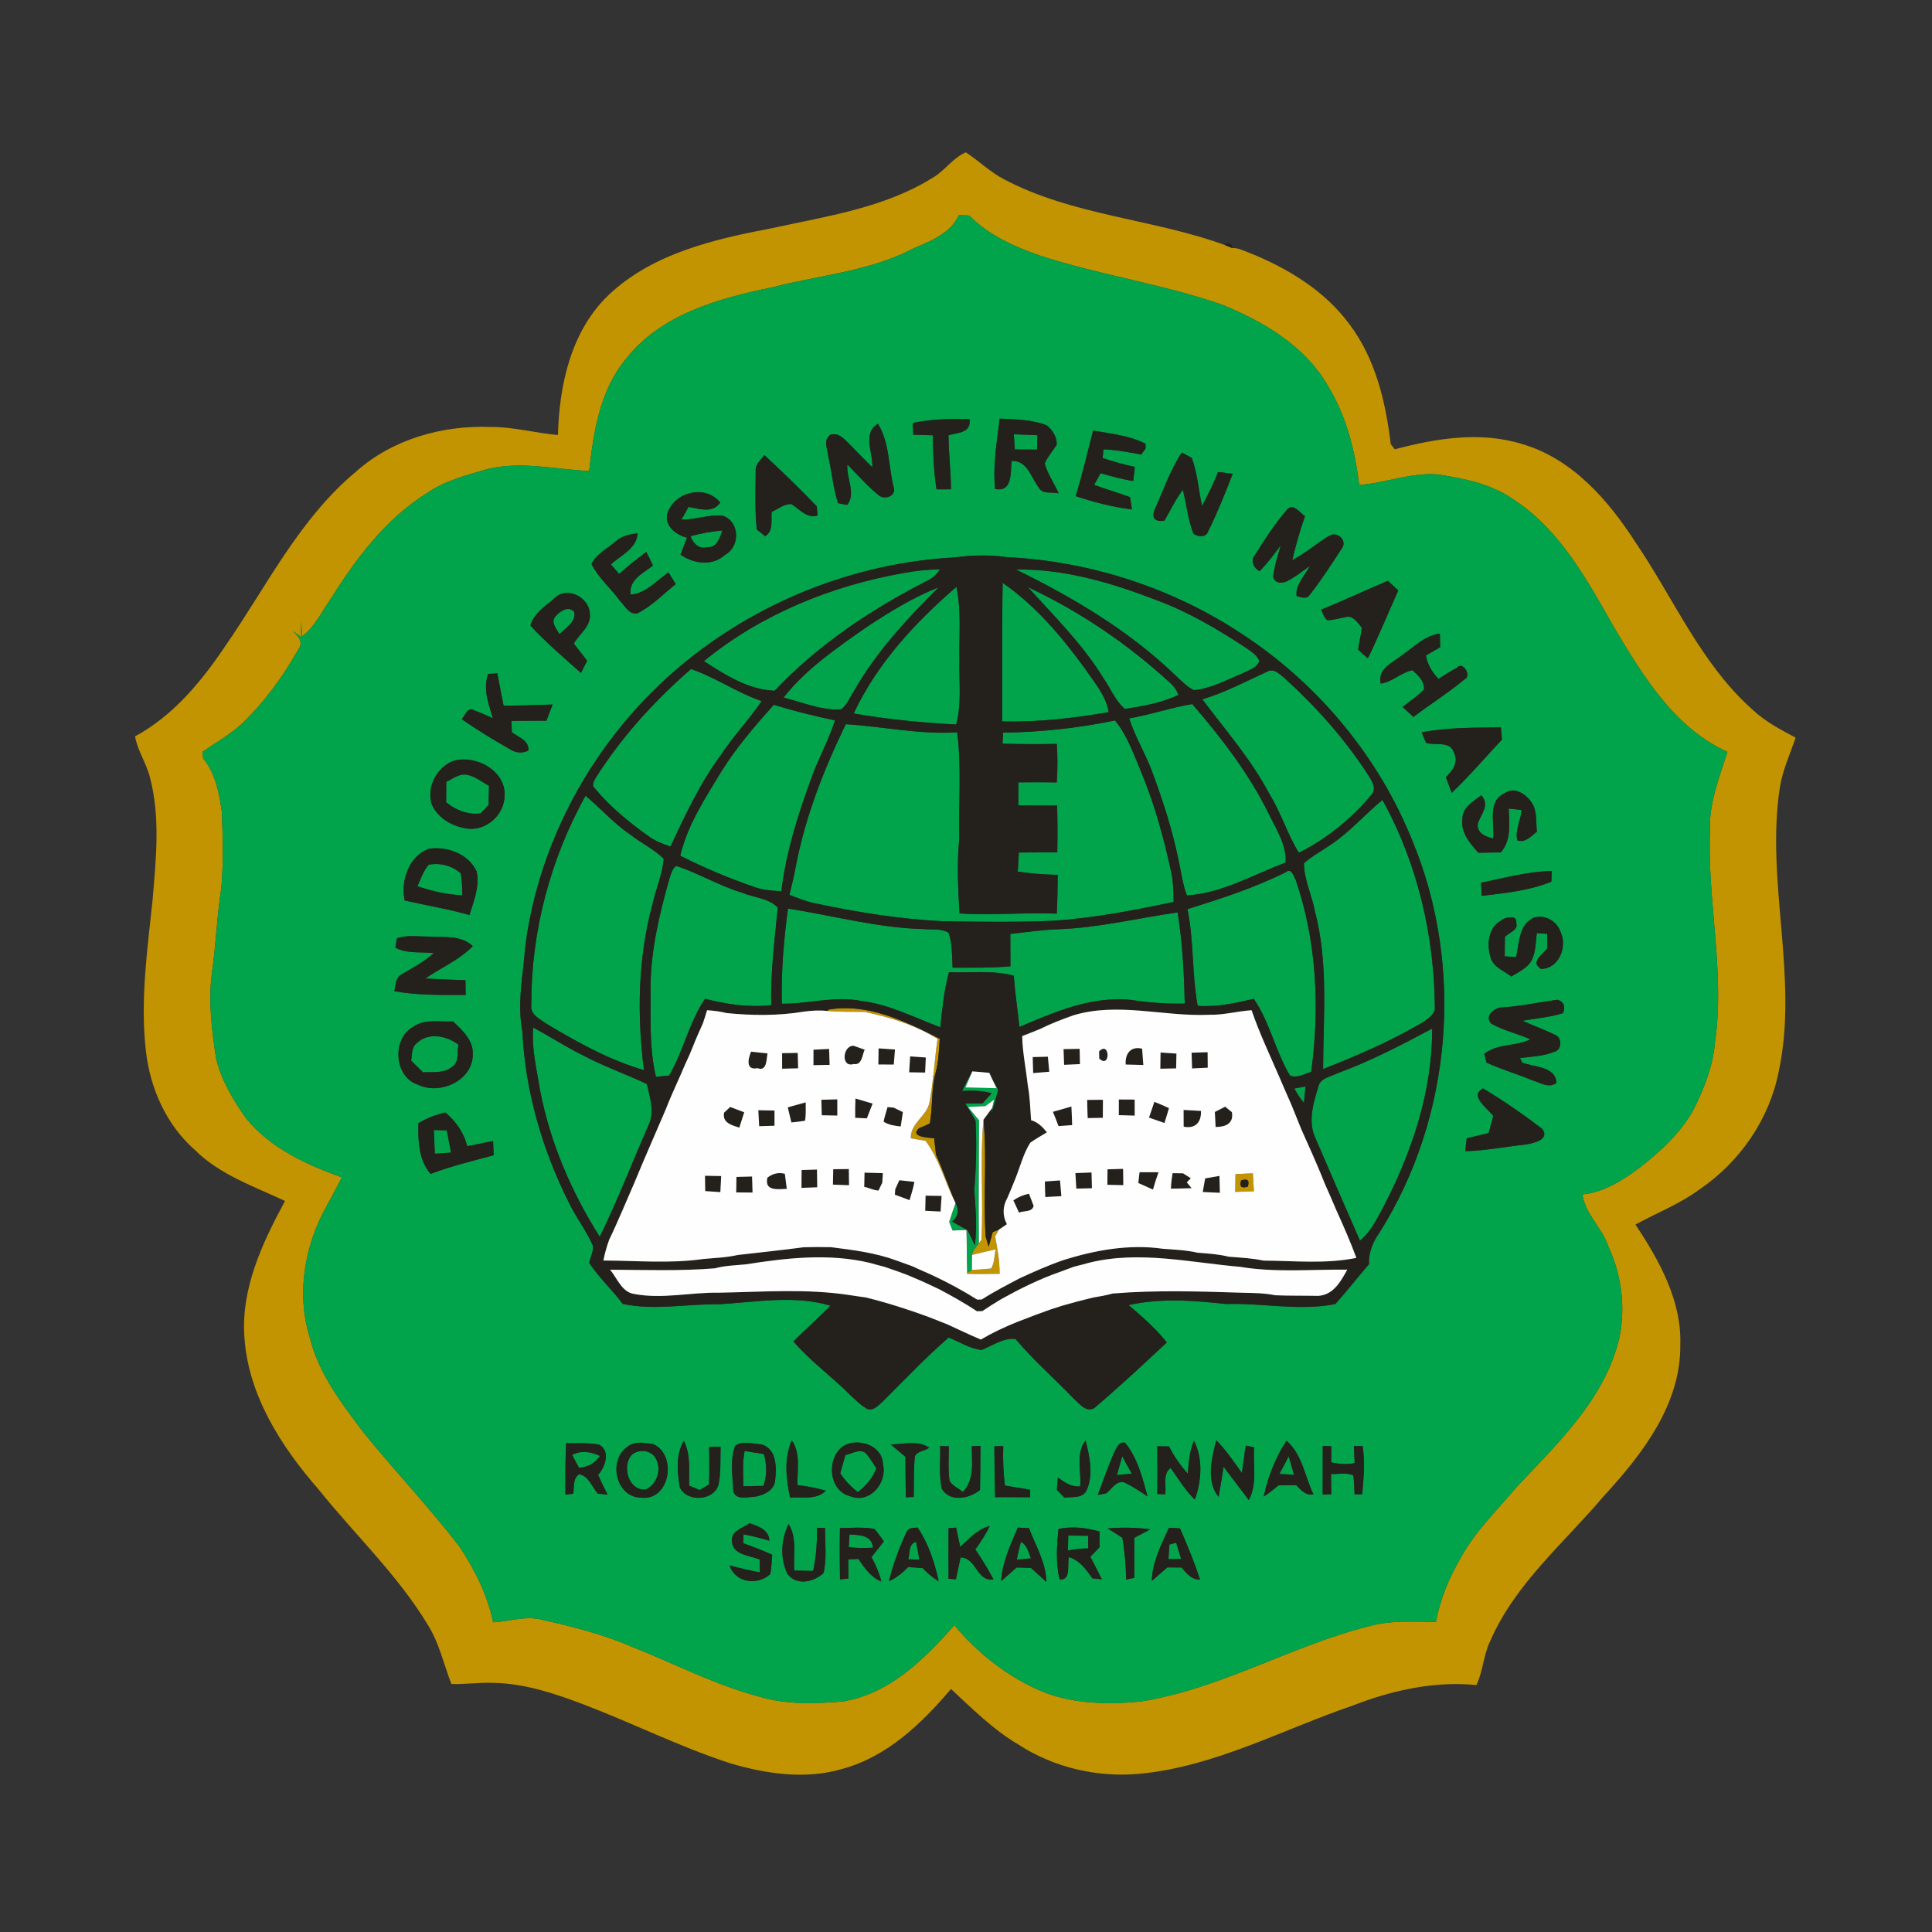 <?xml version="1.0" encoding="UTF-8" ?>
<!DOCTYPE svg PUBLIC "-//W3C//DTD SVG 1.1//EN" "http://www.w3.org/Graphics/SVG/1.1/DTD/svg11.dtd">
<svg width="500pt" height="500pt" viewBox="0 0 500 500" version="1.1" xmlns="http://www.w3.org/2000/svg">
<rect x="0" y="0" width="500" height="500" fill="#333333" stroke="none"/>
<g id="#c29401ff">
<path fill="#c29401" opacity="1.00" d=" M 241.12 46.16 C 244.41 44.36 246.54 40.86 249.97 39.42 C 253.31 41.64 256.22 44.49 259.79 46.37 C 277.58 55.81 298.27 56.60 316.95 63.40 C 317.44 63.59 318.41 63.99 318.90 64.19 C 320.47 64.12 321.90 64.92 323.36 65.44 C 333.21 69.40 342.77 75.17 349.17 83.83 C 355.98 92.78 358.61 104.00 359.93 114.95 C 360.19 115.29 360.71 115.95 360.98 116.28 C 371.73 113.42 383.29 111.55 394.16 114.99 C 407.06 118.83 416.35 129.59 423.39 140.54 C 433.21 155.00 440.22 171.79 453.50 183.61 C 456.75 186.71 460.77 188.80 464.70 190.90 C 463.25 195.20 461.31 199.37 460.61 203.88 C 456.92 228.30 465.53 252.97 460.34 277.27 C 457.92 289.63 450.29 300.71 439.90 307.77 C 434.78 311.55 428.82 313.89 423.26 316.90 C 429.38 326.19 435.25 336.57 434.86 348.08 C 435.01 363.44 425.02 376.37 415.10 387.13 C 404.87 399.25 392.12 409.83 385.68 424.67 C 383.90 428.28 383.82 432.52 382.10 436.09 C 371.13 435.02 360.21 437.46 350.02 441.42 C 331.78 447.66 314.35 457.23 294.88 459.06 C 283.94 460.07 272.67 457.44 263.46 451.42 C 256.95 447.58 251.62 442.20 246.12 437.11 C 238.56 445.99 229.63 454.62 218.07 457.77 C 208.47 460.63 198.23 459.09 188.82 456.29 C 175.90 452.06 163.73 445.95 151.05 441.11 C 143.64 438.30 135.96 435.73 127.96 435.53 C 124.24 435.36 120.53 435.94 116.82 435.82 C 114.82 430.69 113.69 425.19 110.70 420.48 C 102.93 407.59 91.85 397.20 82.49 385.51 C 72.80 374.42 64.23 361.11 63.25 346.03 C 62.35 333.41 67.92 321.62 73.76 310.81 C 65.68 307.01 56.88 304.03 50.40 297.58 C 43.03 291.10 38.84 281.63 37.76 271.98 C 36.25 258.99 38.13 245.94 39.48 233.01 C 40.36 222.45 41.55 211.61 38.81 201.20 C 37.90 197.51 35.61 194.33 34.95 190.57 C 44.80 185.26 52.10 176.41 58.25 167.27 C 68.96 151.84 77.41 134.34 92.09 122.10 C 101.54 113.65 114.51 110.01 127.02 110.50 C 132.89 110.47 138.58 112.08 144.39 112.58 C 144.74 99.65 147.76 85.73 157.42 76.43 C 168.89 65.53 184.91 61.88 199.97 59.02 C 213.98 55.95 228.71 53.82 241.12 46.16 M 248.16 55.66 C 246.07 60.34 240.94 62.37 236.52 64.24 C 225.22 70.21 212.21 71.18 200.00 74.33 C 186.11 77.18 170.99 81.29 161.89 93.02 C 155.21 101.11 153.62 111.80 152.47 121.89 C 143.70 121.50 134.81 119.26 126.10 121.41 C 120.75 122.98 115.20 124.37 110.55 127.59 C 99.58 134.40 91.77 145.08 85.02 155.86 C 82.91 158.92 81.28 162.39 78.22 164.67 C 78.14 163.67 77.96 161.67 77.88 160.67 L 77.99 164.85 L 75.69 163.29 C 77.03 164.43 78.64 166.08 77.29 167.93 C 73.27 175.06 68.41 181.77 62.46 187.42 C 59.42 190.19 55.82 192.23 52.44 194.54 C 52.47 194.98 52.55 195.86 52.58 196.30 C 55.80 200.13 56.69 205.22 57.40 210.01 C 57.68 216.61 57.85 223.26 57.27 229.86 C 56.10 237.20 55.90 244.65 54.82 252.01 C 53.88 259.33 54.82 266.71 55.93 273.96 C 57.30 279.60 60.35 284.71 63.67 289.41 C 69.97 297.15 79.29 301.41 88.48 304.70 C 87.22 307.12 85.95 309.54 84.64 311.93 C 78.87 322.14 76.61 334.69 80.15 346.05 C 82.42 355.44 88.42 363.21 94.12 370.78 C 102.16 380.68 110.96 389.95 118.76 400.05 C 122.81 406.08 126.13 412.70 127.63 419.85 C 131.92 419.61 136.25 418.04 140.53 419.25 C 148.53 421.03 156.53 423.09 164.06 426.39 C 174.62 430.57 184.75 435.90 195.77 438.87 C 202.92 441.19 210.60 440.95 218.00 440.35 C 230.12 438.48 239.20 429.38 246.99 420.61 C 252.97 427.79 260.53 433.74 269.11 437.51 C 277.27 441.00 286.35 441.15 295.06 440.37 C 315.72 437.17 333.95 426.01 354.08 420.92 C 359.79 419.27 365.76 419.70 371.62 419.75 C 372.67 413.97 374.94 408.53 377.86 403.46 C 381.63 396.39 387.49 390.84 392.57 384.75 C 403.19 373.49 415.29 362.02 419.04 346.43 C 420.76 338.44 419.69 330.01 416.25 322.62 C 414.65 317.77 410.29 314.26 409.53 309.11 C 414.98 308.59 419.70 305.60 424.01 302.44 C 429.52 298.17 434.87 293.36 438.27 287.18 C 441.00 281.78 443.27 276.02 443.81 269.94 C 446.49 251.62 441.82 233.35 442.54 215.01 C 442.23 207.90 444.95 201.23 447.05 194.58 C 433.26 188.35 425.17 174.83 417.71 162.37 C 410.84 150.25 403.85 137.30 391.92 129.42 C 386.10 125.26 378.94 123.82 372.01 122.78 C 365.12 122.24 358.49 125.04 351.75 125.51 C 350.67 116.60 348.44 107.68 343.71 99.96 C 337.86 89.63 327.12 83.29 316.44 78.91 C 301.05 73.53 284.78 71.24 269.28 66.20 C 262.60 63.87 255.88 60.92 250.86 55.79 C 249.95 55.74 249.05 55.70 248.16 55.66 Z" />
<path fill="#c29401" opacity="1.00" d=" M 214.26 261.31 C 224.48 259.49 234.32 264.31 243.21 268.84 C 242.99 271.88 242.91 274.96 242.06 277.92 C 240.98 282.11 241.43 286.51 240.63 290.75 C 239.74 291.20 238.82 291.60 237.89 291.95 C 235.24 294.19 240.31 294.49 241.77 294.56 C 241.92 295.98 242.06 297.40 242.24 298.83 C 244.09 302.94 245.52 307.22 247.29 311.36 C 244.58 306.04 243.15 300.08 239.52 295.23 C 238.25 295.02 236.98 294.81 235.72 294.60 C 235.55 290.56 240.08 288.81 240.59 285.05 C 241.58 279.70 241.87 274.24 242.63 268.86 C 236.86 265.25 230.38 263.29 223.78 261.88 C 220.62 261.81 217.46 261.95 214.31 261.64 L 214.26 261.31 Z" />
<path fill="#c29401" opacity="1.00" d=" M 253.99 320.89 C 254.55 310.53 253.55 300.10 254.53 289.77 C 255.46 299.79 254.45 309.91 255.08 319.95 C 255.28 320.62 255.66 321.96 255.86 322.63 C 256.12 321.69 256.65 319.81 256.92 318.87 C 257.32 318.71 258.13 318.38 258.53 318.22 C 258.28 318.66 257.79 319.54 257.54 319.99 C 258.14 323.18 258.72 326.39 258.70 329.66 C 255.90 329.69 253.10 329.75 250.30 329.67 L 250.29 329.44 C 250.59 329.25 251.21 328.85 251.52 328.66 C 253.18 328.58 254.84 328.46 256.50 328.29 C 257.41 326.80 257.31 324.96 257.69 323.32 C 255.64 323.77 253.61 324.28 251.57 324.76 L 251.75 323.83 C 252.27 323.12 252.80 322.43 253.34 321.74 L 253.99 320.89 Z" />
<path fill="#c29401" opacity="1.00" d=" M 319.74 303.85 C 321.24 303.78 322.74 303.72 324.24 303.66 C 324.33 305.20 324.42 306.75 324.51 308.30 C 322.89 308.36 321.28 308.42 319.67 308.47 C 319.68 306.93 319.70 305.39 319.74 303.85 M 321.21 305.49 C 320.69 307.09 321.26 307.63 322.93 307.09 C 323.44 305.48 322.87 304.95 321.21 305.49 Z" />
</g>
<g id="#01a44bff">
<path fill="#01a44b" opacity="1.00" d=" M 248.16 55.66 C 249.05 55.70 249.95 55.74 250.86 55.79 C 255.88 60.92 262.60 63.87 269.28 66.20 C 284.78 71.24 301.05 73.53 316.44 78.91 C 327.12 83.29 337.86 89.63 343.71 99.96 C 348.44 107.68 350.67 116.60 351.75 125.51 C 358.49 125.04 365.12 122.24 372.01 122.78 C 378.94 123.82 386.10 125.26 391.92 129.42 C 403.85 137.30 410.84 150.25 417.71 162.37 C 425.17 174.83 433.26 188.35 447.05 194.58 C 444.95 201.23 442.23 207.90 442.54 215.01 C 441.82 233.35 446.49 251.62 443.81 269.94 C 443.27 276.02 441.00 281.78 438.27 287.18 C 434.87 293.36 429.52 298.17 424.01 302.44 C 419.70 305.60 414.98 308.59 409.53 309.11 C 410.29 314.26 414.65 317.77 416.25 322.62 C 419.69 330.01 420.76 338.44 419.04 346.43 C 415.29 362.02 403.19 373.49 392.57 384.75 C 387.49 390.84 381.63 396.39 377.86 403.46 C 374.94 408.53 372.67 413.97 371.62 419.75 C 365.76 419.70 359.79 419.27 354.08 420.92 C 333.95 426.01 315.72 437.17 295.06 440.37 C 286.35 441.15 277.27 441.00 269.11 437.51 C 260.53 433.74 252.97 427.79 246.99 420.61 C 239.20 429.38 230.12 438.48 218.00 440.35 C 210.60 440.95 202.92 441.19 195.77 438.87 C 184.75 435.90 174.62 430.57 164.06 426.39 C 156.53 423.09 148.53 421.03 140.53 419.25 C 136.25 418.04 131.92 419.61 127.63 419.85 C 126.13 412.70 122.81 406.08 118.76 400.05 C 110.96 389.95 102.16 380.68 94.12 370.78 C 88.42 363.21 82.42 355.44 80.15 346.05 C 76.61 334.69 78.87 322.14 84.64 311.93 C 85.95 309.54 87.22 307.12 88.48 304.70 C 79.29 301.41 69.97 297.15 63.67 289.41 C 60.35 284.71 57.30 279.60 55.93 273.96 C 54.82 266.71 53.88 259.33 54.82 252.01 C 55.90 244.65 56.10 237.20 57.27 229.86 C 57.85 223.26 57.68 216.61 57.40 210.01 C 56.69 205.22 55.80 200.13 52.58 196.30 C 52.55 195.86 52.47 194.98 52.44 194.54 C 55.82 192.23 59.42 190.19 62.46 187.42 C 68.41 181.77 73.27 175.06 77.29 167.93 C 78.64 166.08 77.03 164.43 75.69 163.29 L 77.99 164.85 L 77.88 160.67 C 77.96 161.67 78.14 163.67 78.22 164.67 C 81.28 162.39 82.91 158.92 85.02 155.86 C 91.77 145.08 99.58 134.40 110.55 127.59 C 115.20 124.37 120.75 122.98 126.10 121.41 C 134.81 119.26 143.70 121.50 152.47 121.89 C 153.62 111.80 155.21 101.11 161.89 93.02 C 170.99 81.29 186.11 77.18 200.00 74.33 C 212.21 71.18 225.22 70.21 236.52 64.24 C 240.94 62.37 246.07 60.34 248.16 55.66 M 236.23 109.45 C 236.26 110.21 236.33 111.74 236.36 112.51 C 238.04 112.55 239.72 112.60 241.41 112.65 C 241.48 117.32 241.64 122.01 242.37 126.64 C 243.61 126.63 244.85 126.63 246.10 126.63 C 246.11 121.95 245.48 117.30 245.48 112.63 C 247.91 111.95 251.47 112.02 250.89 108.47 C 245.98 108.31 241.05 108.48 236.23 109.45 M 257.54 126.53 C 262.08 127.51 261.52 122.19 261.79 119.29 C 265.87 119.08 266.81 123.54 268.82 126.16 C 269.81 128.07 272.30 127.20 273.98 127.69 C 272.84 125.09 271.13 122.71 270.37 119.96 C 271.12 118.17 272.49 116.72 273.48 115.06 C 273.56 113.11 272.37 111.27 270.91 110.08 C 267.03 108.58 262.81 108.53 258.71 108.34 C 258.01 114.37 256.91 120.44 257.54 126.53 M 225.75 120.93 C 223.77 119.02 221.89 117.03 219.97 115.07 C 218.54 113.72 217.08 111.78 214.85 112.53 C 212.98 113.95 214.18 116.25 214.37 118.14 C 215.29 122.15 215.62 126.29 216.88 130.22 C 217.47 130.34 218.64 130.57 219.22 130.69 C 221.62 127.83 218.99 123.67 219.30 120.23 C 221.91 122.81 224.30 125.63 227.16 127.96 C 228.65 129.56 232.17 128.50 231.25 126.01 C 229.92 120.56 230.23 114.56 227.21 109.66 C 223.09 112.21 226.00 117.11 225.75 120.93 M 282.89 111.43 C 281.46 117.10 280.09 122.79 278.40 128.40 C 283.14 129.98 287.99 131.24 292.95 131.84 C 292.83 131.04 292.57 129.46 292.45 128.67 C 289.39 127.49 286.21 126.65 283.15 125.48 C 283.57 124.72 284.42 123.21 284.84 122.46 C 287.62 123.26 290.41 124.05 293.28 124.48 C 293.37 123.26 293.63 122.06 293.68 120.84 C 290.86 120.24 288.10 119.45 285.37 118.55 C 285.42 117.99 285.52 116.85 285.58 116.29 C 288.88 116.40 292.12 117.05 295.36 117.64 C 295.64 117.24 296.21 116.43 296.49 116.03 L 296.45 114.84 C 292.25 112.69 287.46 112.25 282.89 111.43 M 298.73 132.12 C 298.06 134.17 298.93 135.05 301.33 134.77 C 302.91 132.09 304.23 129.24 306.13 126.75 C 307.06 130.53 307.45 134.47 308.86 138.12 C 310.00 138.96 312.13 139.19 312.67 137.52 C 315.07 132.68 317.08 127.64 319.03 122.61 C 317.75 122.45 316.49 122.30 315.22 122.15 C 314.09 125.19 312.59 128.06 311.10 130.93 C 310.14 126.80 309.94 122.47 308.41 118.49 C 307.76 118.15 306.48 117.46 305.83 117.12 C 302.80 121.76 301.00 127.09 298.73 132.12 M 195.57 121.99 C 195.52 127.00 195.33 132.05 195.86 137.04 C 196.40 137.47 197.48 138.34 198.02 138.77 C 200.24 137.39 199.50 134.68 199.70 132.49 C 201.34 131.72 202.90 130.42 204.79 130.45 C 206.94 131.75 208.74 134.24 211.57 133.42 C 211.53 132.83 211.44 131.65 211.39 131.06 C 207.03 126.47 202.45 122.08 197.81 117.77 C 196.90 119.06 195.39 120.22 195.57 121.99 M 172.66 133.08 C 172.03 136.24 175.07 138.48 177.81 139.16 C 177.24 140.62 176.67 142.08 176.11 143.55 C 179.61 145.95 184.30 146.60 187.68 143.57 C 191.59 141.46 191.48 135.05 187.15 133.51 C 183.50 133.03 179.96 134.59 176.31 134.45 C 177.06 133.44 177.54 132.27 178.19 131.20 C 181.03 131.64 184.36 132.96 186.41 130.08 C 182.53 125.23 174.33 127.32 172.66 133.08 M 333.08 131.91 C 329.93 135.56 327.29 139.66 324.71 143.72 C 323.55 145.20 324.49 147.03 325.97 147.83 C 328.02 145.79 329.75 143.45 331.46 141.13 C 330.70 143.78 329.84 146.42 329.50 149.17 C 329.79 151.10 331.93 151.05 333.30 150.31 C 335.33 149.22 337.15 147.79 339.02 146.45 C 337.72 148.94 335.22 151.26 335.55 154.25 C 336.56 154.51 338.16 155.20 338.90 154.03 C 341.90 150.20 344.56 146.09 347.21 142.01 C 348.84 139.99 346.19 137.43 344.05 138.63 C 340.76 140.61 337.87 143.20 334.43 144.95 C 335.35 141.12 336.41 137.33 337.72 133.61 C 336.43 132.73 334.67 130.04 333.08 131.91 M 159.22 140.21 C 157.12 142.02 154.29 143.38 153.08 145.99 C 154.90 149.59 158.09 152.25 160.44 155.50 C 161.73 156.78 162.77 159.11 164.94 158.75 C 168.69 156.86 171.65 153.77 174.88 151.15 C 174.41 150.40 173.47 148.90 173.00 148.15 C 169.88 150.27 167.22 153.56 163.21 153.87 C 162.69 150.00 166.45 148.37 168.98 146.37 C 168.45 145.17 167.86 144.00 167.26 142.84 C 164.83 144.64 162.48 146.53 160.23 148.55 C 159.52 147.72 158.81 146.88 158.10 146.05 C 160.70 143.69 164.74 142.03 165.02 138.05 C 162.91 138.22 160.82 138.73 159.22 140.21 M 246.88 144.27 C 216.90 145.95 187.72 159.24 166.94 180.94 C 150.25 198.37 139.01 221.03 135.93 245.01 C 135.38 252.32 133.80 259.65 135.19 266.97 C 135.94 282.52 140.42 297.77 147.43 311.63 C 149.26 315.34 151.83 318.65 153.48 322.46 C 153.61 323.97 152.74 325.36 152.50 326.84 C 155.01 330.66 158.44 333.79 161.18 337.46 C 169.42 339.20 177.71 337.42 186.00 337.55 C 195.58 336.99 205.55 335.09 214.93 337.91 C 211.81 341.07 208.50 344.04 205.32 347.15 C 209.73 352.29 215.28 356.23 220.03 361.02 C 221.44 362.34 222.82 363.74 224.54 364.68 C 226.25 365.17 227.44 363.55 228.58 362.59 C 234.15 357.05 239.55 351.32 245.50 346.17 C 248.33 347.23 250.99 349.07 254.04 349.36 C 256.91 348.23 259.56 346.23 262.80 346.51 C 267.47 352.05 272.96 356.83 277.97 362.06 C 279.38 363.29 281.01 365.56 283.16 364.44 C 289.61 359.00 295.77 353.19 301.97 347.44 C 299.11 343.79 295.59 340.76 292.09 337.76 C 300.44 335.87 308.98 336.58 317.39 337.48 C 326.81 337.18 336.22 339.33 345.58 337.49 C 348.58 334.14 351.35 330.59 354.28 327.18 C 354.17 324.17 355.30 321.40 357.01 318.99 C 375.85 289.14 379.04 250.11 365.50 217.54 C 356.79 195.85 341.20 177.10 321.71 164.26 C 303.60 152.20 282.16 145.22 260.43 144.18 C 255.93 143.52 251.38 143.69 246.88 144.27 M 341.91 157.78 C 342.39 158.71 342.63 159.88 343.54 160.52 C 345.12 160.48 346.64 159.97 348.21 159.72 C 350.12 159.09 351.39 161.19 352.43 162.45 C 352.26 164.36 351.73 166.21 351.49 168.11 C 352.28 168.91 353.12 169.66 354.01 170.36 C 356.82 164.60 359.24 158.66 361.87 152.82 C 360.98 151.98 360.08 151.14 359.19 150.31 C 353.40 152.75 347.73 155.43 341.91 157.78 M 143.63 154.69 C 141.29 156.79 138.12 158.72 137.28 161.91 C 141.32 166.30 145.90 170.19 150.35 174.16 C 150.89 173.12 151.42 172.08 151.94 171.03 C 150.85 169.49 149.62 168.07 148.51 166.56 C 149.91 164.05 152.96 162.14 152.66 158.96 C 152.63 154.72 146.94 151.62 143.63 154.69 M 362.69 169.70 C 360.25 171.61 356.43 173.11 357.35 176.92 C 360.37 176.46 362.63 174.05 365.53 173.44 C 366.96 174.72 368.74 176.34 368.53 178.46 C 366.84 180.15 364.86 181.49 363.00 182.96 C 363.93 183.83 364.86 184.69 365.80 185.55 C 370.13 182.22 374.81 179.35 379.00 175.83 C 381.01 175.03 378.56 170.91 377.06 172.82 C 375.40 173.68 373.84 174.71 372.27 175.71 C 370.69 173.98 369.37 172.00 369.05 169.62 C 370.27 168.92 371.49 168.22 372.71 167.51 C 372.69 166.33 372.66 165.15 372.64 163.97 C 368.65 164.50 365.83 167.52 362.69 169.70 M 126.35 174.40 C 124.93 178.26 126.44 182.16 127.56 185.88 C 126.00 185.18 124.44 184.46 122.83 183.90 C 121.09 182.70 120.37 185.17 119.51 186.12 C 123.55 188.96 127.78 191.51 132.07 193.95 C 133.47 194.86 135.22 195.02 136.73 194.25 C 137.05 191.64 134.09 190.81 132.46 189.48 C 132.43 188.51 132.40 187.54 132.37 186.57 C 135.38 186.54 138.40 186.51 141.41 186.52 C 141.94 185.12 142.48 183.72 143.02 182.33 C 138.79 182.46 134.55 182.60 130.32 182.64 C 129.78 179.85 129.26 177.06 128.71 174.28 C 128.12 174.31 126.94 174.37 126.35 174.40 M 367.93 189.52 C 368.28 190.45 368.66 191.37 369.09 192.27 C 371.47 193.01 375.21 191.65 376.24 194.68 C 377.56 197.13 376.02 199.48 374.18 201.08 C 374.66 202.46 375.23 203.79 375.71 205.18 C 380.30 200.84 384.38 196.01 388.70 191.40 C 388.60 190.34 388.52 189.29 388.43 188.24 C 381.58 188.32 374.69 188.25 367.93 189.52 M 117.20 196.97 C 112.98 198.70 110.41 203.64 111.71 208.07 C 113.24 211.77 117.20 213.97 121.03 214.46 C 125.89 215.05 130.51 210.85 130.59 206.00 C 130.98 199.36 122.92 195.17 117.20 196.97 M 389.35 205.33 C 384.82 207.41 386.89 213.09 386.43 217.00 C 384.44 216.60 382.04 215.49 382.48 213.03 C 383.37 210.55 385.63 208.35 383.35 205.80 C 381.35 207.43 378.41 208.94 378.48 211.94 C 377.97 215.47 380.45 218.26 382.59 220.70 C 384.52 220.65 386.46 220.62 388.40 220.61 C 391.19 217.44 390.57 213.15 390.45 209.26 C 391.55 209.38 392.66 209.49 393.77 209.61 C 393.66 212.25 391.98 214.91 392.70 217.49 C 394.81 218.19 396.25 216.38 397.74 215.25 C 397.46 212.70 397.89 209.85 396.34 207.63 C 394.88 205.46 391.82 203.45 389.35 205.33 M 104.74 233.05 C 110.32 234.32 115.97 235.24 121.49 236.80 C 122.62 233.18 124.20 229.36 123.34 225.51 C 121.23 220.95 115.68 218.94 110.93 219.68 C 105.75 221.60 103.64 228.11 104.74 233.05 M 383.31 228.45 C 383.35 229.58 383.39 230.71 383.44 231.85 C 389.51 231.13 395.83 230.50 401.49 228.18 C 401.51 227.48 401.56 226.10 401.59 225.41 C 395.38 225.55 389.35 227.20 383.31 228.45 M 396.78 237.56 C 393.05 239.44 393.17 244.16 392.37 247.69 C 391.38 247.62 390.40 247.56 389.42 247.50 C 389.43 245.83 389.44 244.16 389.48 242.50 C 390.44 241.33 393.04 240.76 392.40 238.90 C 392.79 236.63 389.46 237.33 388.47 238.25 C 385.05 240.14 384.72 244.60 385.82 247.95 C 386.61 250.37 389.27 251.27 391.13 252.72 C 393.10 251.47 395.53 250.48 396.54 248.21 C 397.47 246.10 397.43 243.74 397.72 241.50 C 398.61 241.55 399.50 241.61 400.40 241.67 C 400.42 242.90 400.43 244.13 400.46 245.37 C 399.25 247.06 395.88 248.96 398.84 250.75 C 403.44 250.73 405.70 245.01 403.89 241.24 C 402.95 238.33 399.72 236.52 396.78 237.56 M 102.72 242.83 C 102.62 243.43 102.42 244.65 102.32 245.25 C 105.36 246.89 108.95 246.27 112.26 246.67 C 109.83 248.91 106.88 250.40 104.09 252.09 C 102.34 252.88 102.42 254.94 102.07 256.53 C 108.16 257.62 114.35 257.49 120.51 257.50 C 120.50 256.55 120.47 254.64 120.46 253.68 C 116.99 253.58 113.53 253.45 110.07 253.23 C 114.16 250.43 118.84 248.45 122.36 244.86 C 119.27 241.90 114.84 242.67 110.96 242.39 C 108.22 242.40 105.36 241.92 102.72 242.83 M 388.92 260.72 C 386.90 260.60 383.92 263.04 386.01 264.96 C 389.17 266.72 392.78 267.50 396.07 268.99 C 392.27 270.86 387.56 270.01 384.14 272.73 C 384.28 273.29 384.56 274.42 384.70 274.99 C 388.54 276.80 392.67 277.92 396.58 279.59 C 398.56 280.16 400.84 281.76 402.80 280.27 C 402.65 275.95 397.02 276.22 393.94 274.99 C 393.80 274.69 393.52 274.11 393.38 273.81 C 396.38 273.45 399.51 273.35 402.35 272.17 C 404.37 271.58 404.27 268.25 402.23 267.73 C 399.56 266.40 396.73 265.42 394.03 264.17 C 397.52 263.54 401.10 263.28 404.50 262.20 C 405.18 260.46 404.73 259.31 403.16 258.74 C 398.40 259.35 393.71 260.39 388.92 260.72 M 106.86 265.80 C 101.34 268.92 102.02 278.81 108.24 280.74 C 113.86 283.46 122.35 279.67 122.35 272.94 C 122.57 269.24 119.69 266.66 117.25 264.35 C 113.80 264.50 109.86 263.60 106.86 265.80 M 386.45 288.79 C 386.05 290.27 385.66 291.75 385.27 293.24 C 383.37 293.68 381.48 294.13 379.59 294.59 C 379.45 295.70 379.32 296.81 379.19 297.93 C 384.51 297.80 389.74 296.74 395.02 296.17 C 397.04 295.82 401.15 294.91 399.12 292.14 C 394.22 288.41 389.11 284.85 383.81 281.69 C 380.13 283.59 385.00 286.86 386.45 288.79 M 108.29 290.66 C 108.17 295.23 108.32 300.13 111.42 303.81 C 116.75 301.79 122.29 300.46 127.77 298.97 C 127.71 297.74 127.66 296.51 127.61 295.29 C 125.37 295.76 123.14 296.21 120.89 296.63 C 120.06 293.12 117.98 290.19 115.24 287.90 C 112.79 288.48 110.45 289.39 108.29 290.66 M 146.33 386.80 C 146.83 386.74 147.85 386.64 148.36 386.58 C 148.64 384.83 148.16 382.66 149.89 381.53 C 152.32 381.93 153.22 384.85 154.71 386.55 C 155.34 386.62 156.61 386.74 157.24 386.80 C 156.36 385.13 155.55 383.44 154.79 381.72 C 156.64 379.66 158.10 375.42 154.99 373.86 C 152.20 373.35 149.34 373.54 146.52 373.49 C 146.30 377.92 146.28 382.36 146.33 386.80 M 162.45 374.36 C 157.22 377.91 159.37 387.62 166.05 387.61 C 173.44 388.36 175.28 376.47 169.06 373.74 C 166.92 373.40 164.28 372.89 162.45 374.36 M 175.94 384.91 C 177.75 388.92 185.05 388.46 186.01 383.98 C 186.60 380.84 186.39 377.63 186.49 374.47 C 185.49 374.41 184.50 374.41 183.50 374.48 C 183.59 377.71 183.59 380.95 183.50 384.18 C 182.90 384.54 181.70 385.27 181.09 385.63 C 180.40 385.34 179.03 384.77 178.34 384.48 C 178.30 380.57 178.81 376.47 176.97 372.86 C 174.85 376.49 175.28 380.94 175.94 384.91 M 190.24 374.21 C 188.90 377.86 189.59 382.19 189.81 386.07 C 190.63 388.28 193.26 387.40 195.05 387.40 C 197.48 387.09 200.58 385.71 200.63 382.87 C 201.00 379.61 200.94 374.89 197.05 373.82 C 194.89 373.65 191.97 372.76 190.24 374.21 M 204.48 387.57 C 207.58 387.33 211.28 388.30 213.72 385.79 C 211.33 385.07 208.87 384.64 206.40 384.36 C 206.25 380.47 207.29 376.17 204.91 372.75 C 202.83 377.43 203.45 382.70 204.48 387.57 M 218.27 374.22 C 213.83 377.28 214.35 385.84 220.03 387.21 C 225.03 389.31 229.69 383.77 228.52 378.99 C 228.39 374.02 222.09 371.98 218.27 374.22 M 230.50 373.82 C 231.77 374.87 233.05 375.93 234.31 377.00 C 234.33 380.50 234.38 384.00 234.43 387.50 C 234.94 387.48 235.96 387.43 236.47 387.41 C 236.59 383.90 236.38 380.38 236.78 376.89 C 237.40 375.47 239.40 375.57 240.48 374.66 C 237.54 372.65 233.79 373.80 230.50 373.82 M 243.32 374.23 C 243.40 377.90 242.97 381.64 243.72 385.27 C 245.83 388.87 250.86 387.86 253.63 385.61 C 253.68 381.81 253.74 378.00 253.75 374.20 C 253.18 374.22 252.05 374.26 251.49 374.27 C 251.50 378.34 252.30 382.95 249.15 386.15 C 248.09 385.06 246.31 384.56 245.72 383.10 C 245.33 380.18 245.54 377.24 245.57 374.31 C 245.01 374.29 243.88 374.25 243.32 374.23 M 257.35 374.29 C 257.37 378.68 257.40 383.07 257.54 387.46 C 260.56 387.45 263.57 387.46 266.59 387.48 C 266.60 387.00 266.60 386.03 266.60 385.54 C 264.42 385.19 262.25 384.81 260.08 384.47 C 259.65 381.08 259.52 377.66 259.64 374.25 C 259.07 374.26 257.92 374.28 257.35 374.29 M 279.55 384.67 C 277.31 384.89 275.47 383.66 273.79 382.36 C 273.69 383.43 273.60 384.50 273.51 385.57 C 274.16 386.24 274.82 386.91 275.47 387.59 C 277.36 387.33 279.80 387.83 281.06 386.03 C 283.10 381.85 282.03 377.06 280.94 372.77 C 278.31 376.17 279.90 380.74 279.55 384.67 M 288.25 376.11 C 286.71 379.64 285.48 383.29 284.11 386.89 C 284.65 386.79 285.73 386.58 286.27 386.48 C 287.70 385.40 288.89 383.05 291.01 383.66 C 293.10 384.67 295.05 385.96 296.98 387.26 C 295.66 382.45 294.40 377.29 291.16 373.37 C 289.41 373.02 288.90 374.98 288.25 376.11 M 299.48 374.29 C 299.56 378.41 299.56 382.53 299.50 386.65 C 300.01 386.67 301.03 386.71 301.55 386.72 C 301.91 384.47 300.82 381.43 302.97 379.91 C 304.97 382.71 306.74 385.70 309.23 388.11 C 310.93 383.32 311.40 377.47 308.98 372.85 C 307.86 375.56 307.61 378.50 307.42 381.40 C 305.50 379.26 303.83 376.92 302.55 374.34 C 301.52 374.32 300.50 374.30 299.48 374.29 M 315.37 387.40 C 315.85 384.81 316.25 382.21 316.66 379.60 C 318.85 382.46 321.00 385.35 323.19 388.21 C 325.45 384.01 324.26 379.12 324.55 374.58 C 324.01 374.46 322.92 374.22 322.38 374.11 C 322.06 376.48 321.74 378.86 321.41 381.23 C 319.35 378.29 317.29 375.32 314.78 372.74 C 313.56 377.34 312.09 383.39 315.37 387.40 M 327.04 387.31 C 328.39 386.46 329.63 385.45 330.84 384.42 C 332.38 384.37 333.93 384.36 335.49 384.38 C 336.69 385.64 337.94 387.11 339.92 386.73 C 337.67 382.09 337.02 376.36 332.93 372.84 C 330.10 377.26 328.14 382.19 327.04 387.31 M 342.33 374.21 C 342.32 378.39 342.30 382.58 342.31 386.76 C 342.86 386.75 343.97 386.74 344.53 386.73 C 344.51 384.98 344.48 383.22 344.47 381.47 C 346.38 381.55 348.47 381.01 350.26 381.84 C 350.45 383.45 350.50 385.09 350.57 386.72 C 351.06 386.72 352.04 386.71 352.53 386.71 C 352.93 382.57 353.26 378.40 352.66 374.26 C 352.10 374.25 350.96 374.23 350.39 374.23 C 350.45 375.69 350.52 377.15 350.59 378.62 C 348.56 379.12 346.51 378.88 344.50 378.46 C 344.52 377.06 344.54 375.67 344.56 374.28 C 344.00 374.26 342.89 374.23 342.33 374.21 M 189.43 398.81 C 189.48 402.43 194.08 402.54 196.63 403.61 C 196.64 404.71 196.64 405.81 196.65 406.92 C 194.01 406.47 191.41 405.80 188.82 405.12 C 190.23 409.65 196.10 410.40 199.35 407.36 C 199.66 405.71 199.71 404.03 199.84 402.37 C 197.39 401.25 194.88 400.27 192.35 399.39 C 192.36 398.81 192.40 397.66 192.42 397.08 C 194.68 397.51 196.92 398.08 199.13 398.74 C 198.95 395.82 196.30 395.03 193.97 394.20 C 192.29 395.44 189.16 396.18 189.43 398.81 M 204.10 394.42 C 202.12 398.37 201.85 403.30 203.78 407.31 C 206.08 410.45 210.64 409.48 213.12 407.10 C 214.05 403.30 213.48 399.33 213.53 395.46 C 213.00 395.44 211.95 395.41 211.42 395.39 C 211.52 399.14 211.22 402.88 210.45 406.55 C 208.81 406.52 207.18 406.50 205.55 406.47 C 205.29 402.44 206.31 398.05 204.10 394.42 M 217.38 395.45 C 217.29 399.88 217.32 404.32 217.39 408.76 C 217.93 408.70 219.03 408.58 219.57 408.52 C 219.55 406.87 219.54 405.21 219.53 403.56 C 220.40 403.52 221.29 403.48 222.17 403.45 C 223.72 405.78 225.39 408.20 228.10 409.30 C 227.55 407.08 226.62 404.99 225.54 402.98 C 226.61 401.62 227.67 400.27 228.74 398.92 C 227.95 397.82 227.21 396.69 226.30 395.69 C 223.36 395.14 220.35 395.45 217.38 395.45 M 234.58 396.58 C 232.69 400.63 231.12 404.85 230.08 409.20 C 231.99 408.37 233.59 407.04 235.02 405.56 C 236.27 405.63 237.53 405.72 238.78 405.83 C 240.01 407.14 241.40 408.29 242.93 409.24 C 241.88 404.37 240.29 399.48 237.48 395.33 C 236.47 395.46 234.90 395.31 234.58 396.58 M 245.49 395.51 C 245.46 399.86 245.47 404.22 245.49 408.58 C 245.96 408.61 246.91 408.68 247.38 408.72 C 247.77 406.83 248.18 404.96 248.60 403.08 C 252.74 403.13 252.75 409.42 257.11 408.76 C 255.71 406.07 254.10 403.50 252.41 400.98 C 253.81 399.07 255.13 397.09 256.13 394.93 C 252.98 395.74 250.80 398.24 248.50 400.35 C 248.15 398.67 247.80 397.01 247.45 395.35 C 246.96 395.39 245.98 395.47 245.49 395.51 M 263.41 395.35 C 261.51 399.80 259.39 404.28 259.09 409.19 C 260.44 408.03 261.77 406.84 263.11 405.66 C 264.34 405.69 265.58 405.73 266.82 405.78 C 268.15 406.98 269.46 408.19 270.79 409.40 C 270.72 404.39 268.03 400.03 266.29 395.48 C 265.33 395.43 264.37 395.39 263.41 395.35 M 286.67 395.57 C 287.96 396.35 289.23 397.15 290.48 398.00 C 291.07 401.57 291.41 405.17 291.44 408.80 C 291.97 408.68 293.04 408.45 293.57 408.33 C 293.52 404.88 293.52 401.43 293.57 397.98 C 294.95 397.26 296.33 396.52 297.71 395.79 C 294.04 395.31 290.35 395.24 286.67 395.57 M 302.53 395.39 C 300.54 399.78 298.22 404.20 298.09 409.14 C 299.44 407.99 300.78 406.82 302.12 405.64 C 303.34 405.64 304.57 405.65 305.80 405.67 C 307.06 407.17 308.38 408.88 310.57 408.78 C 309.08 404.27 307.30 399.87 305.37 395.54 C 304.42 395.48 303.48 395.43 302.53 395.39 M 273.93 395.70 C 273.48 400.04 273.22 404.51 274.22 408.80 C 277.34 408.97 276.09 404.91 276.64 402.98 C 279.43 403.82 281.13 406.20 282.71 408.48 C 283.32 408.54 284.54 408.66 285.16 408.72 C 284.18 406.76 283.19 404.82 282.18 402.90 C 282.96 402.07 283.76 401.25 284.55 400.44 C 284.55 399.07 284.56 397.71 284.56 396.35 C 281.11 395.39 277.47 394.93 273.93 395.70 Z" />
<path fill="#01a44b" opacity="1.00" d=" M 262.37 112.40 C 264.41 112.48 266.44 112.55 268.48 112.63 C 268.43 113.87 268.44 115.11 268.40 116.36 C 266.47 116.34 264.55 116.33 262.64 116.32 C 262.55 115.01 262.46 113.71 262.37 112.40 Z" />
<path fill="#01a44b" opacity="1.00" d=" M 178.69 138.77 C 181.39 138.03 184.16 137.53 186.95 137.30 C 186.28 139.15 185.57 141.80 183.06 141.61 C 180.86 142.24 179.41 140.62 178.69 138.77 Z" />
<path fill="#01a44b" opacity="1.00" d=" M 262.94 147.40 C 275.58 147.17 287.92 150.91 299.60 155.43 C 307.72 158.46 315.21 162.89 322.42 167.63 C 323.74 168.57 325.25 169.48 325.93 171.03 C 325.27 172.99 322.97 173.47 321.34 174.38 C 317.30 175.97 313.35 178.27 308.95 178.61 C 307.13 177.69 305.73 176.18 304.25 174.83 C 292.28 163.26 277.81 154.68 262.94 147.40 Z" />
<path fill="#01a44b" opacity="1.00" d=" M 182.17 171.10 C 196.93 159.00 215.26 151.55 233.97 148.28 C 237.03 147.70 240.14 147.40 243.25 147.35 C 242.52 148.56 241.55 149.48 240.32 150.12 C 225.69 157.54 211.78 166.80 200.47 178.77 C 193.69 178.48 187.70 174.70 182.17 171.10 Z" />
<path fill="#01a44b" opacity="1.00" d=" M 259.49 150.84 C 268.02 156.75 274.83 164.82 280.89 173.17 C 283.24 176.67 286.23 179.99 286.94 184.30 C 277.83 185.87 268.62 186.94 259.36 186.71 C 259.44 174.76 259.26 162.80 259.49 150.84 Z" />
<path fill="#01a44b" opacity="1.00" d=" M 224.30 162.27 C 230.23 158.37 236.30 154.60 242.93 152.00 C 234.69 160.18 226.69 168.81 220.94 178.98 C 219.89 180.51 219.23 182.49 217.67 183.57 C 212.55 183.94 207.68 181.72 202.78 180.54 C 208.62 173.08 216.62 167.67 224.30 162.27 Z" />
<path fill="#01a44b" opacity="1.00" d=" M 247.53 151.88 C 248.86 158.17 248.16 164.62 248.30 170.99 C 248.17 176.50 248.92 182.11 247.46 187.51 C 238.58 187.04 229.69 186.17 220.93 184.65 C 226.94 171.79 236.85 161.07 247.53 151.88 Z" />
<path fill="#01a44b" opacity="1.00" d=" M 266.01 151.95 C 279.57 158.29 292.08 166.81 303.07 176.95 C 303.94 177.75 304.59 178.75 305.00 179.86 C 300.65 181.88 295.84 182.78 291.12 183.46 C 288.64 181.39 287.42 178.16 285.59 175.54 C 280.22 166.77 272.89 159.51 266.01 151.95 Z" />
<path fill="#01a44b" opacity="1.00" d=" M 143.65 159.65 C 144.81 158.24 147.09 156.59 148.64 158.40 C 149.07 161.10 146.34 162.47 144.79 164.15 C 144.10 162.84 142.50 161.20 143.65 159.65 Z" />
<path fill="#01a44b" opacity="1.00" d=" M 178.83 173.15 C 185.18 175.29 190.73 179.28 197.11 181.44 C 193.81 186.34 189.69 190.60 186.46 195.55 C 181.11 202.78 177.33 210.99 173.51 219.09 C 171.48 218.38 169.44 217.63 167.72 216.32 C 162.70 212.72 157.84 208.77 153.91 203.99 C 153.02 203.18 153.74 202.09 154.19 201.28 C 160.88 190.69 169.40 181.36 178.83 173.15 Z" />
<path fill="#01a44b" opacity="1.00" d=" M 327.98 173.81 C 329.75 172.79 331.23 174.60 332.51 175.56 C 340.56 182.87 347.87 191.06 353.83 200.17 C 354.83 201.80 356.54 204.00 354.85 205.79 C 349.72 211.90 343.30 217.14 336.14 220.69 C 333.18 215.89 331.56 210.39 328.58 205.59 C 323.89 196.63 317.20 189.01 311.16 180.98 C 317.04 179.25 322.43 176.33 327.98 173.81 Z" />
<path fill="#01a44b" opacity="1.00" d=" M 200.25 182.40 C 205.46 184.00 210.75 185.31 216.09 186.44 C 214.57 191.25 212.13 195.69 210.34 200.40 C 206.72 210.19 203.46 220.25 202.21 230.66 C 199.87 230.52 197.50 230.38 195.28 229.57 C 188.69 227.33 182.27 224.60 176.05 221.47 C 177.90 213.52 182.51 206.57 186.68 199.67 C 190.57 193.44 195.38 187.87 200.25 182.40 Z" />
<path fill="#01a44b" opacity="1.00" d=" M 292.23 185.91 C 297.74 184.99 303.04 183.13 308.56 182.21 C 316.11 190.98 323.27 200.23 328.38 210.67 C 330.31 214.67 332.98 218.59 332.72 223.24 C 324.34 226.35 316.23 231.20 307.16 231.74 C 306.01 228.64 305.63 225.34 304.91 222.13 C 303.34 214.53 300.92 207.14 298.23 199.87 C 296.49 195.10 293.78 190.76 292.23 185.91 Z" />
<path fill="#01a44b" opacity="1.00" d=" M 218.89 187.42 C 228.51 188.02 238.04 190.14 247.72 189.52 C 248.88 198.62 248.05 207.82 248.27 216.96 C 247.63 223.44 247.93 229.92 248.34 236.40 C 256.72 236.95 265.10 236.10 273.49 236.45 C 273.65 233.11 273.72 229.76 273.74 226.41 C 270.28 226.36 266.83 226.07 263.40 225.57 C 263.50 223.92 263.59 222.28 263.69 220.63 C 267.00 220.61 270.31 220.59 273.62 220.58 C 273.71 216.54 273.70 212.51 273.58 208.48 C 270.24 208.47 266.89 208.46 263.55 208.45 C 263.55 206.46 263.56 204.46 263.56 202.47 C 266.87 202.43 270.18 202.43 273.49 202.48 C 273.71 199.16 273.73 195.83 273.49 192.52 C 268.81 192.61 264.12 192.59 259.44 192.47 C 259.49 191.52 259.54 190.56 259.60 189.61 C 269.31 189.48 279.06 188.44 288.57 186.45 C 291.88 190.52 293.54 195.56 295.56 200.33 C 298.93 208.58 301.27 217.20 303.15 225.90 C 303.67 228.37 303.66 230.90 303.74 233.42 C 293.25 235.64 282.69 237.69 271.97 238.32 C 262.66 238.70 253.33 238.55 244.02 238.42 C 232.93 237.87 221.94 236.12 211.09 233.81 C 208.75 233.34 206.52 232.46 204.31 231.58 C 204.93 229.09 205.51 226.60 205.98 224.08 C 208.44 211.29 213.23 199.10 218.89 187.42 Z" />
<path fill="#01a44b" opacity="1.00" d=" M 115.50 202.35 C 117.20 201.52 118.88 200.13 120.90 200.51 C 122.99 200.96 124.72 202.34 126.55 203.39 C 126.52 205.03 126.49 206.68 126.46 208.33 C 125.75 209.06 125.04 209.79 124.34 210.53 C 121.03 210.87 117.99 209.71 115.46 207.63 C 115.48 205.86 115.49 204.10 115.50 202.35 Z" />
<path fill="#01a44b" opacity="1.00" d=" M 151.53 205.94 C 155.43 209.18 158.80 213.04 163.01 215.92 C 165.84 218.16 169.20 219.71 171.77 222.25 C 171.45 226.29 169.73 230.05 168.87 233.98 C 165.07 247.96 164.85 262.65 166.65 276.95 C 157.80 274.39 149.66 269.86 141.78 265.17 C 139.99 263.84 137.11 262.74 137.50 260.02 C 137.43 241.19 142.40 222.40 151.53 205.94 Z" />
<path fill="#01a44b" opacity="1.00" d=" M 344.43 218.58 C 349.36 215.32 353.21 210.75 357.78 207.03 C 366.92 223.53 371.25 242.40 371.35 261.17 C 370.94 262.92 369.26 263.88 367.86 264.79 C 359.76 269.52 351.13 273.24 342.42 276.67 C 342.45 263.10 343.82 249.26 340.33 235.97 C 339.55 231.74 337.49 227.73 337.46 223.40 C 339.58 221.52 342.11 220.20 344.43 218.58 Z" />
<path fill="#01a44b" opacity="1.00" d=" M 108.03 229.36 C 108.88 227.45 109.57 225.40 110.95 223.79 C 113.85 223.22 116.98 224.04 119.22 225.99 C 119.64 227.85 119.56 229.79 119.66 231.69 C 115.67 231.58 111.79 230.61 108.03 229.36 Z" />
<path fill="#01a44b" opacity="1.00" d=" M 173.33 227.12 C 173.71 226.05 173.98 224.77 175.00 224.10 C 180.84 225.98 186.13 229.28 192.04 231.02 C 195.08 232.33 198.92 232.39 201.29 234.88 C 200.48 243.27 199.40 251.68 199.60 260.12 C 193.83 260.79 188.04 259.92 182.46 258.49 C 178.32 264.60 176.87 272.03 173.18 278.36 C 172.04 278.47 170.90 278.55 169.76 278.67 C 167.91 270.91 168.46 262.91 168.36 255.00 C 168.50 245.51 170.74 236.21 173.33 227.12 Z" />
<path fill="#01a44b" opacity="1.00" d=" M 332.75 225.74 C 334.23 224.50 334.75 226.68 335.33 227.71 C 340.77 243.63 341.59 260.81 339.34 277.40 C 337.56 277.90 335.71 279.15 333.84 278.35 C 330.07 272.04 328.65 264.58 324.46 258.48 C 319.73 259.64 314.85 260.68 309.95 260.30 C 308.46 252.17 308.99 243.51 307.32 235.28 C 315.97 232.58 324.61 229.79 332.75 225.74 Z" />
<path fill="#01a44b" opacity="1.00" d=" M 203.93 235.13 C 215.62 236.97 227.14 240.14 239.05 240.45 C 241.19 240.65 243.56 240.24 245.50 241.40 C 246.52 244.29 246.35 247.41 246.54 250.44 C 251.53 250.42 256.53 250.53 261.50 250.08 C 261.47 247.28 261.47 244.49 261.47 241.70 C 265.62 241.26 269.76 240.62 273.94 240.49 C 284.35 240.10 294.50 237.60 304.77 236.13 C 306.02 243.92 306.45 251.84 306.61 259.73 C 302.04 259.82 297.48 259.51 292.97 258.81 C 282.72 257.65 273.01 261.85 263.82 265.78 C 263.36 261.35 262.69 256.94 262.36 252.50 C 256.88 251.03 251.19 251.84 245.60 251.61 C 244.30 256.26 243.86 261.08 243.35 265.86 C 236.63 263.35 230.15 259.93 222.93 259.05 C 216.06 257.65 209.23 259.86 202.34 259.76 C 202.13 251.51 202.84 243.30 203.93 235.13 Z" />
<path fill="#01a44b" opacity="1.00" d=" M 137.99 265.93 C 142.36 268.27 146.54 270.99 150.99 273.19 C 156.31 276.01 162.01 277.98 167.43 280.56 C 168.15 283.93 169.45 287.59 167.95 290.94 C 163.69 300.64 159.89 310.56 155.22 320.08 C 147.86 308.47 142.35 295.61 139.75 282.09 C 138.92 276.74 137.51 271.39 137.99 265.93 Z" />
<path fill="#01a44b" opacity="1.00" d=" M 345.94 277.83 C 354.51 274.71 362.61 270.49 370.64 266.20 C 370.72 282.50 365.33 298.44 357.81 312.75 C 356.17 315.73 354.67 318.90 351.96 321.08 C 348.07 312.27 344.27 303.43 340.45 294.59 C 338.38 290.28 339.92 285.39 341.22 281.11 C 341.75 278.99 344.27 278.69 345.94 277.83 Z" />
<path fill="#01a44b" opacity="1.00" d=" M 107.89 269.94 C 110.85 267.08 115.66 268.03 118.65 270.37 C 118.22 272.26 118.95 274.84 117.05 276.06 C 114.95 277.88 112.01 277.37 109.46 277.52 C 108.45 276.49 107.43 275.48 106.40 274.48 C 106.69 272.91 106.46 271.00 107.89 269.94 Z" />
<path fill="#01a44b" opacity="1.00" d=" M 248.99 282.34 C 249.82 280.62 250.68 278.92 251.64 277.27 C 251.04 278.66 250.44 280.04 249.85 281.43 C 252.53 281.51 255.21 281.58 257.90 281.63 C 257.62 281.03 257.05 279.84 256.77 279.24 C 257.29 280.15 257.81 281.07 258.34 281.99 C 257.80 284.06 257.25 286.13 256.52 288.14 L 256.76 286.76 C 256.89 286.22 257.14 285.13 257.26 284.59 C 256.50 285.13 255.75 285.69 255.01 286.26 C 253.51 286.33 252.02 286.40 250.53 286.49 C 251.47 287.64 252.42 288.78 253.38 289.93 C 253.35 300.54 253.24 311.14 253.34 321.74 C 252.80 322.43 252.27 323.12 251.75 323.83 L 251.57 324.76 C 251.56 325.74 251.53 327.68 251.52 328.66 C 251.21 328.85 250.59 329.25 250.29 329.44 C 250.17 325.73 250.26 322.03 250.11 318.33 C 249.21 318.36 247.40 318.43 246.50 318.46 C 246.21 317.71 245.92 316.96 245.64 316.22 C 246.17 314.59 246.70 312.97 247.29 311.36 C 248.25 312.88 248.04 315.07 246.34 316.10 C 247.71 316.83 249.03 317.66 250.42 318.37 C 251.06 319.65 251.68 320.95 252.28 322.26 C 252.94 317.51 252.46 312.74 252.14 308.00 C 252.64 302.02 252.78 296.02 252.46 290.03 C 251.62 288.52 250.74 287.05 249.81 285.60 C 251.30 285.58 252.79 285.57 254.29 285.56 C 255.06 284.66 255.85 283.79 256.65 282.93 C 254.15 282.25 251.56 282.18 248.99 282.34 Z" />
<path fill="#01a44b" opacity="1.00" d=" M 334.98 281.70 C 335.70 281.57 337.14 281.31 337.87 281.17 C 337.73 282.59 337.60 284.00 337.45 285.41 C 336.50 284.26 335.66 283.03 334.98 281.70 Z" />
<path fill="#01a44b" opacity="1.00" d=" M 112.28 292.45 C 113.40 292.47 114.52 292.50 115.65 292.53 C 115.98 294.46 116.36 296.38 116.74 298.30 C 115.34 298.39 113.93 298.48 112.53 298.58 C 112.44 296.53 112.36 294.49 112.28 292.45 Z" />
<path fill="#01a44b" opacity="1.00" d=" M 148.07 376.54 C 150.41 375.29 152.95 375.68 155.25 376.80 C 154.01 378.74 152.09 379.69 149.85 379.88 C 149.40 379.04 148.51 377.37 148.07 376.54 Z" />
<path fill="#01a44b" opacity="1.00" d=" M 163.49 376.52 C 165.28 374.95 168.43 375.21 169.64 377.34 C 171.35 380.13 170.08 384.15 167.11 385.49 C 162.59 385.85 160.89 379.37 163.49 376.52 Z" />
<path fill="#01a44b" opacity="1.00" d=" M 192.40 384.65 C 192.34 381.60 192.10 378.51 192.71 375.50 C 194.37 375.76 196.03 376.07 197.69 376.31 C 198.46 379.03 198.56 381.86 197.57 384.55 C 195.84 384.57 194.12 384.61 192.40 384.65 Z" />
<path fill="#01a44b" opacity="1.00" d=" M 218.78 376.56 C 220.60 376.21 223.01 374.52 224.43 376.51 C 225.32 377.61 226.02 378.83 226.79 380.01 C 225.82 382.50 224.14 384.57 221.99 386.14 C 220.22 384.78 218.68 383.17 217.46 381.31 C 217.91 379.72 218.35 378.15 218.78 376.56 Z" />
<path fill="#01a44b" opacity="1.00" d=" M 290.44 376.85 C 291.22 378.37 292.05 379.88 292.92 381.37 C 291.63 381.49 290.34 381.62 289.06 381.75 C 289.51 380.11 289.97 378.48 290.44 376.85 Z" />
<path fill="#01a44b" opacity="1.00" d=" M 331.11 381.44 C 331.94 379.93 332.75 378.42 333.51 376.88 C 333.97 378.48 334.44 380.08 334.91 381.69 C 333.64 381.60 332.37 381.51 331.11 381.44 Z" />
<path fill="#01a44b" opacity="1.00" d=" M 219.85 397.12 C 222.36 397.25 225.72 397.28 225.92 400.55 C 223.83 400.64 221.73 400.70 219.65 400.37 C 219.70 399.56 219.80 397.94 219.85 397.12 Z" />
<path fill="#01a44b" opacity="1.00" d=" M 276.46 397.40 C 278.18 397.41 279.90 397.43 281.62 397.46 C 281.63 398.55 281.63 399.64 281.64 400.74 C 279.87 400.70 278.11 400.95 276.38 401.27 C 276.40 399.97 276.43 398.68 276.46 397.40 Z" />
<path fill="#01a44b" opacity="1.00" d=" M 235.07 403.56 C 235.55 401.97 235.02 399.52 237.11 399.03 C 237.29 400.56 237.75 402.05 237.90 403.60 C 237.20 403.59 235.78 403.57 235.07 403.56 Z" />
<path fill="#01a44b" opacity="1.00" d=" M 264.23 399.04 C 265.84 399.88 266.18 401.75 266.80 403.30 C 265.58 403.40 264.36 403.51 263.13 403.62 C 263.46 402.08 263.78 400.54 264.23 399.04 Z" />
<path fill="#01a44b" opacity="1.00" d=" M 302.65 399.71 C 303.09 399.60 303.96 399.38 304.40 399.27 C 304.82 400.66 305.26 402.06 305.69 403.46 C 304.59 403.48 303.49 403.50 302.40 403.52 C 302.48 402.24 302.56 400.97 302.65 399.71 Z" />
</g>
<g id="#24211cff">
<path fill="#24211c" opacity="1.00" d=" M 316.95 63.40 L 317.71 62.89 L 318.70 63.30 L 318.90 64.19 C 318.41 63.99 317.44 63.59 316.95 63.40 Z" />
<path fill="#24211c" opacity="1.00" d=" M 236.23 109.45 C 241.05 108.48 245.98 108.31 250.89 108.47 C 251.47 112.02 247.91 111.95 245.48 112.63 C 245.48 117.30 246.11 121.95 246.10 126.63 C 244.85 126.63 243.61 126.63 242.37 126.64 C 241.64 122.01 241.48 117.32 241.41 112.65 C 239.72 112.60 238.04 112.55 236.36 112.51 C 236.33 111.74 236.26 110.21 236.23 109.45 Z" />
<path fill="#24211c" opacity="1.00" d=" M 257.54 126.53 C 256.91 120.44 258.01 114.37 258.71 108.34 C 262.81 108.53 267.03 108.58 270.91 110.08 C 272.37 111.27 273.56 113.11 273.48 115.06 C 272.49 116.72 271.12 118.17 270.37 119.96 C 271.13 122.71 272.84 125.09 273.98 127.69 C 272.30 127.20 269.81 128.07 268.82 126.16 C 266.81 123.54 265.87 119.08 261.79 119.29 C 261.52 122.19 262.08 127.51 257.54 126.53 M 262.37 112.40 C 262.46 113.71 262.55 115.01 262.64 116.32 C 264.55 116.33 266.47 116.34 268.40 116.36 C 268.44 115.11 268.43 113.87 268.48 112.63 C 266.44 112.55 264.41 112.48 262.37 112.40 Z" />
<path fill="#24211c" opacity="1.00" d=" M 225.75 120.93 C 226.00 117.11 223.09 112.21 227.21 109.66 C 230.23 114.56 229.92 120.56 231.25 126.01 C 232.17 128.50 228.65 129.56 227.16 127.96 C 224.30 125.63 221.91 122.81 219.30 120.23 C 218.99 123.67 221.62 127.83 219.22 130.69 C 218.64 130.57 217.47 130.34 216.88 130.22 C 215.62 126.29 215.29 122.15 214.37 118.14 C 214.18 116.25 212.98 113.95 214.85 112.53 C 217.08 111.78 218.54 113.72 219.97 115.07 C 221.89 117.03 223.77 119.02 225.75 120.93 Z" />
<path fill="#24211c" opacity="1.00" d=" M 282.89 111.43 C 287.46 112.25 292.25 112.69 296.45 114.84 L 296.49 116.03 C 296.21 116.43 295.64 117.24 295.36 117.64 C 292.12 117.05 288.88 116.40 285.58 116.29 C 285.52 116.85 285.42 117.99 285.37 118.55 C 288.10 119.45 290.86 120.24 293.68 120.84 C 293.63 122.06 293.37 123.26 293.28 124.48 C 290.41 124.05 287.62 123.26 284.84 122.46 C 284.42 123.21 283.57 124.72 283.15 125.48 C 286.21 126.65 289.39 127.49 292.45 128.67 C 292.57 129.46 292.83 131.04 292.95 131.84 C 287.99 131.24 283.14 129.98 278.40 128.40 C 280.09 122.79 281.46 117.10 282.89 111.43 Z" />
<path fill="#24211c" opacity="1.00" d=" M 298.73 132.12 C 301.00 127.09 302.80 121.76 305.83 117.12 C 306.48 117.46 307.76 118.15 308.41 118.49 C 309.94 122.47 310.14 126.80 311.10 130.93 C 312.59 128.06 314.09 125.19 315.22 122.15 C 316.49 122.30 317.75 122.45 319.03 122.61 C 317.08 127.64 315.07 132.68 312.67 137.52 C 312.13 139.19 310.00 138.96 308.86 138.12 C 307.45 134.47 307.06 130.53 306.13 126.75 C 304.23 129.24 302.91 132.09 301.33 134.77 C 298.93 135.05 298.06 134.17 298.73 132.12 Z" />
<path fill="#24211c" opacity="1.00" d=" M 195.57 121.99 C 195.39 120.22 196.90 119.06 197.81 117.77 C 202.45 122.08 207.03 126.47 211.39 131.06 C 211.44 131.65 211.53 132.83 211.57 133.42 C 208.74 134.24 206.94 131.75 204.79 130.45 C 202.90 130.42 201.34 131.72 199.70 132.49 C 199.50 134.68 200.24 137.39 198.02 138.77 C 197.48 138.34 196.40 137.47 195.86 137.04 C 195.33 132.05 195.52 127.00 195.57 121.99 Z" />
<path fill="#24211c" opacity="1.00" d=" M 172.66 133.08 C 174.33 127.32 182.53 125.23 186.41 130.08 C 184.36 132.96 181.03 131.64 178.19 131.20 C 177.54 132.27 177.06 133.44 176.31 134.45 C 179.96 134.59 183.50 133.03 187.15 133.51 C 191.48 135.05 191.59 141.46 187.68 143.57 C 184.30 146.60 179.61 145.95 176.11 143.55 C 176.67 142.08 177.24 140.62 177.81 139.16 C 175.07 138.48 172.03 136.24 172.66 133.08 M 178.69 138.77 C 179.41 140.62 180.86 142.24 183.06 141.61 C 185.57 141.80 186.28 139.15 186.95 137.30 C 184.16 137.53 181.39 138.03 178.69 138.77 Z" />
<path fill="#24211c" opacity="1.00" d=" M 333.08 131.91 C 334.67 130.04 336.43 132.73 337.72 133.61 C 336.41 137.33 335.35 141.12 334.43 144.95 C 337.87 143.20 340.76 140.61 344.05 138.63 C 346.19 137.43 348.84 139.99 347.21 142.01 C 344.56 146.09 341.90 150.20 338.90 154.03 C 338.16 155.20 336.56 154.51 335.55 154.25 C 335.22 151.26 337.72 148.94 339.02 146.45 C 337.15 147.79 335.33 149.22 333.30 150.31 C 331.93 151.05 329.79 151.10 329.50 149.17 C 329.84 146.42 330.70 143.78 331.46 141.13 C 329.75 143.45 328.02 145.79 325.97 147.83 C 324.49 147.03 323.55 145.20 324.71 143.72 C 327.29 139.66 329.93 135.56 333.08 131.91 Z" />
<path fill="#24211c" opacity="1.00" d=" M 159.22 140.21 C 160.82 138.73 162.91 138.22 165.02 138.05 C 164.74 142.03 160.70 143.69 158.10 146.05 C 158.81 146.88 159.52 147.72 160.23 148.55 C 162.48 146.53 164.83 144.64 167.26 142.84 C 167.86 144.00 168.45 145.17 168.98 146.37 C 166.45 148.37 162.69 150.00 163.21 153.87 C 167.22 153.56 169.88 150.27 173.00 148.15 C 173.47 148.90 174.41 150.40 174.88 151.15 C 171.65 153.77 168.69 156.86 164.94 158.75 C 162.77 159.11 161.73 156.78 160.44 155.50 C 158.09 152.25 154.90 149.59 153.08 145.99 C 154.29 143.38 157.12 142.02 159.22 140.21 Z" />
<path fill="#24211c" opacity="1.00" d=" M 246.88 144.27 C 251.38 143.69 255.93 143.52 260.43 144.18 C 282.16 145.22 303.60 152.20 321.71 164.26 C 341.20 177.10 356.79 195.85 365.50 217.54 C 379.04 250.11 375.85 289.14 357.01 318.99 C 355.30 321.40 354.17 324.17 354.28 327.18 C 351.35 330.59 348.58 334.14 345.58 337.49 C 336.22 339.33 326.81 337.18 317.39 337.48 C 308.98 336.58 300.44 335.87 292.09 337.76 C 295.59 340.76 299.11 343.79 301.97 347.44 C 295.77 353.19 289.61 359.00 283.16 364.44 C 281.01 365.56 279.38 363.29 277.97 362.06 C 272.96 356.83 267.47 352.05 262.80 346.51 C 259.56 346.23 256.91 348.23 254.04 349.36 C 250.99 349.07 248.33 347.23 245.50 346.17 C 239.55 351.32 234.15 357.05 228.58 362.59 C 227.44 363.55 226.25 365.17 224.54 364.68 C 222.82 363.74 221.44 362.34 220.03 361.02 C 215.28 356.23 209.73 352.29 205.32 347.15 C 208.50 344.04 211.81 341.07 214.93 337.91 C 205.55 335.09 195.58 336.99 186.00 337.55 C 177.71 337.42 169.42 339.20 161.18 337.46 C 158.44 333.79 155.01 330.66 152.50 326.84 C 152.74 325.36 153.61 323.97 153.48 322.46 C 151.83 318.65 149.26 315.34 147.43 311.63 C 140.42 297.77 135.94 282.52 135.19 266.97 C 133.80 259.65 135.38 252.32 135.93 245.01 C 139.01 221.03 150.25 198.37 166.94 180.94 C 187.72 159.24 216.90 145.95 246.88 144.27 M 262.94 147.40 C 277.81 154.68 292.28 163.26 304.25 174.83 C 305.73 176.18 307.13 177.69 308.95 178.61 C 313.35 178.27 317.30 175.97 321.34 174.38 C 322.97 173.47 325.27 172.99 325.93 171.03 C 325.25 169.48 323.74 168.57 322.42 167.63 C 315.21 162.89 307.72 158.46 299.60 155.43 C 287.92 150.91 275.58 147.17 262.94 147.40 M 182.17 171.10 C 187.70 174.70 193.69 178.48 200.47 178.77 C 211.78 166.80 225.69 157.54 240.32 150.12 C 241.55 149.48 242.52 148.56 243.25 147.35 C 240.14 147.40 237.03 147.70 233.97 148.28 C 215.26 151.55 196.93 159.00 182.17 171.10 M 259.49 150.84 C 259.26 162.80 259.44 174.76 259.36 186.71 C 268.62 186.94 277.83 185.87 286.94 184.30 C 286.23 179.99 283.24 176.67 280.89 173.17 C 274.83 164.82 268.02 156.75 259.49 150.84 M 224.30 162.27 C 216.62 167.67 208.62 173.08 202.78 180.54 C 207.68 181.72 212.55 183.94 217.67 183.57 C 219.23 182.49 219.89 180.51 220.94 178.98 C 226.69 168.81 234.69 160.18 242.93 152.00 C 236.30 154.60 230.23 158.37 224.30 162.27 M 247.53 151.88 C 236.85 161.07 226.94 171.79 220.93 184.65 C 229.69 186.17 238.58 187.04 247.46 187.51 C 248.92 182.11 248.17 176.50 248.30 170.99 C 248.16 164.62 248.86 158.17 247.53 151.88 M 266.01 151.95 C 272.89 159.51 280.22 166.77 285.59 175.54 C 287.42 178.16 288.64 181.39 291.12 183.46 C 295.84 182.78 300.65 181.88 305.00 179.86 C 304.59 178.75 303.94 177.75 303.07 176.95 C 292.08 166.81 279.57 158.29 266.01 151.95 M 178.83 173.15 C 169.40 181.36 160.88 190.69 154.19 201.28 C 153.74 202.09 153.02 203.18 153.91 203.99 C 157.84 208.77 162.70 212.72 167.72 216.32 C 169.44 217.63 171.48 218.38 173.51 219.09 C 177.33 210.99 181.11 202.78 186.46 195.55 C 189.69 190.60 193.81 186.34 197.11 181.44 C 190.73 179.28 185.18 175.29 178.83 173.15 M 327.98 173.81 C 322.43 176.33 317.04 179.25 311.16 180.98 C 317.20 189.01 323.89 196.63 328.58 205.59 C 331.56 210.39 333.18 215.89 336.14 220.69 C 343.30 217.14 349.72 211.90 354.85 205.79 C 356.54 204.00 354.83 201.80 353.83 200.17 C 347.87 191.06 340.56 182.87 332.51 175.56 C 331.23 174.60 329.75 172.79 327.98 173.81 M 200.25 182.40 C 195.38 187.87 190.57 193.44 186.68 199.67 C 182.51 206.57 177.90 213.52 176.05 221.47 C 182.27 224.60 188.69 227.33 195.28 229.57 C 197.50 230.38 199.87 230.52 202.21 230.66 C 203.46 220.25 206.72 210.19 210.34 200.40 C 212.13 195.69 214.57 191.25 216.09 186.44 C 210.75 185.31 205.46 184.00 200.25 182.40 M 292.23 185.91 C 293.78 190.76 296.49 195.10 298.23 199.87 C 300.92 207.14 303.34 214.53 304.91 222.13 C 305.63 225.34 306.01 228.64 307.16 231.74 C 316.23 231.20 324.34 226.35 332.72 223.24 C 332.98 218.59 330.31 214.67 328.38 210.67 C 323.27 200.23 316.11 190.98 308.56 182.21 C 303.04 183.13 297.74 184.99 292.23 185.91 M 218.89 187.42 C 213.23 199.10 208.44 211.29 205.98 224.08 C 205.51 226.60 204.93 229.09 204.31 231.58 C 206.52 232.46 208.75 233.34 211.09 233.81 C 221.94 236.12 232.93 237.87 244.02 238.42 C 253.33 238.55 262.66 238.70 271.97 238.32 C 282.69 237.69 293.25 235.64 303.74 233.42 C 303.66 230.90 303.67 228.37 303.15 225.90 C 301.27 217.20 298.93 208.58 295.56 200.33 C 293.54 195.56 291.88 190.52 288.57 186.45 C 279.06 188.44 269.31 189.48 259.60 189.61 C 259.54 190.56 259.49 191.52 259.44 192.47 C 264.12 192.59 268.81 192.61 273.49 192.52 C 273.73 195.83 273.71 199.16 273.49 202.48 C 270.18 202.43 266.87 202.43 263.56 202.47 C 263.56 204.46 263.55 206.46 263.55 208.45 C 266.89 208.46 270.24 208.47 273.58 208.48 C 273.70 212.51 273.71 216.54 273.62 220.58 C 270.31 220.59 267.00 220.61 263.69 220.63 C 263.59 222.28 263.50 223.92 263.40 225.57 C 266.83 226.07 270.28 226.36 273.74 226.41 C 273.72 229.76 273.65 233.11 273.49 236.45 C 265.10 236.10 256.72 236.95 248.34 236.40 C 247.93 229.92 247.63 223.44 248.27 216.96 C 248.05 207.82 248.88 198.62 247.72 189.52 C 238.04 190.14 228.51 188.02 218.89 187.42 M 151.53 205.94 C 142.40 222.40 137.43 241.19 137.50 260.02 C 137.11 262.74 139.99 263.84 141.78 265.17 C 149.66 269.86 157.80 274.39 166.65 276.95 C 164.85 262.65 165.07 247.96 168.87 233.98 C 169.73 230.05 171.45 226.29 171.77 222.25 C 169.20 219.71 165.84 218.16 163.01 215.92 C 158.80 213.04 155.43 209.18 151.53 205.94 M 344.43 218.58 C 342.11 220.20 339.58 221.52 337.46 223.40 C 337.49 227.73 339.55 231.74 340.33 235.97 C 343.82 249.26 342.45 263.10 342.42 276.67 C 351.13 273.24 359.76 269.52 367.86 264.79 C 369.26 263.88 370.94 262.92 371.35 261.17 C 371.25 242.40 366.92 223.53 357.78 207.03 C 353.21 210.75 349.36 215.32 344.43 218.58 M 173.33 227.12 C 170.74 236.21 168.50 245.51 168.36 255.00 C 168.46 262.91 167.91 270.91 169.76 278.67 C 170.90 278.55 172.04 278.47 173.18 278.36 C 176.87 272.03 178.32 264.60 182.46 258.49 C 188.04 259.92 193.83 260.79 199.60 260.12 C 199.40 251.68 200.48 243.27 201.29 234.88 C 198.92 232.39 195.08 232.33 192.04 231.02 C 186.13 229.28 180.84 225.98 175.00 224.10 C 173.98 224.77 173.71 226.05 173.33 227.12 M 332.75 225.74 C 324.61 229.79 315.97 232.58 307.32 235.28 C 308.99 243.51 308.46 252.17 309.95 260.30 C 314.85 260.68 319.73 259.64 324.46 258.48 C 328.65 264.58 330.07 272.04 333.84 278.35 C 335.71 279.15 337.56 277.90 339.34 277.40 C 341.59 260.81 340.77 243.63 335.33 227.71 C 334.75 226.68 334.23 224.50 332.75 225.74 M 203.93 235.13 C 202.84 243.30 202.13 251.51 202.34 259.76 C 209.23 259.86 216.06 257.65 222.93 259.05 C 230.15 259.93 236.63 263.35 243.35 265.86 C 243.86 261.08 244.30 256.26 245.60 251.61 C 251.19 251.84 256.88 251.03 262.36 252.50 C 262.69 256.94 263.36 261.35 263.82 265.78 C 273.01 261.85 282.72 257.65 292.97 258.81 C 297.48 259.51 302.04 259.82 306.61 259.73 C 306.45 251.84 306.02 243.92 304.77 236.13 C 294.50 237.60 284.35 240.10 273.94 240.49 C 269.76 240.62 265.62 241.26 261.47 241.70 C 261.47 244.49 261.47 247.28 261.50 250.08 C 256.53 250.53 251.53 250.42 246.54 250.44 C 246.35 247.41 246.52 244.29 245.50 241.40 C 243.56 240.24 241.19 240.65 239.05 240.45 C 227.14 240.14 215.62 236.97 203.93 235.13 M 182.99 261.44 C 182.65 262.60 182.29 263.75 181.89 264.89 C 180.96 266.93 180.05 268.97 179.24 271.06 C 179.02 271.59 178.58 272.64 178.36 273.17 C 177.60 274.79 176.87 276.43 176.18 278.09 C 174.83 281.14 173.42 284.17 172.22 287.28 C 169.55 293.53 166.79 299.75 164.20 306.04 C 163.20 308.39 162.18 310.74 161.16 313.08 C 160.02 315.66 158.92 318.26 157.67 320.80 C 157.03 322.56 156.51 324.37 156.16 326.22 C 164.75 326.25 173.43 327.06 181.97 325.83 C 184.96 325.55 187.99 325.46 190.93 324.79 C 196.60 324.12 202.29 323.56 207.95 322.79 C 210.32 322.72 212.70 322.71 215.08 322.77 C 220.79 323.50 226.53 324.20 231.98 326.21 C 233.37 326.73 234.76 327.22 236.16 327.72 C 238.06 328.64 240.03 329.41 241.94 330.34 C 245.70 332.13 249.37 334.11 252.89 336.34 C 253.19 336.33 253.79 336.31 254.09 336.30 C 257.27 334.26 260.63 332.54 263.97 330.78 C 267.63 329.11 271.30 327.45 275.11 326.15 C 283.39 323.52 292.28 321.93 300.94 323.18 C 303.95 323.40 306.99 323.53 309.94 324.20 C 312.63 324.41 315.33 324.57 317.96 325.23 C 320.96 325.47 323.98 325.60 326.94 326.24 C 334.96 326.29 343.12 327.16 351.03 325.54 C 349.47 321.32 347.66 317.21 345.81 313.12 C 344.83 310.77 343.79 308.45 342.77 306.13 C 341.85 303.76 340.84 301.43 339.83 299.10 C 338.80 296.77 337.77 294.45 336.73 292.14 C 335.90 290.05 335.03 287.97 334.21 285.89 C 333.15 283.58 332.19 281.23 331.17 278.92 C 328.68 273.12 325.95 267.42 323.91 261.45 C 320.25 261.68 316.68 262.71 313.01 262.62 C 301.26 263.17 289.35 259.26 277.77 262.77 C 274.84 263.80 271.94 264.92 269.15 266.31 C 267.61 266.92 266.09 267.56 264.54 268.14 C 264.63 272.42 265.53 276.64 265.99 280.90 C 266.56 283.86 266.61 286.90 266.84 289.90 C 268.58 290.41 269.83 291.65 270.94 293.05 C 269.50 293.94 268.00 294.74 266.63 295.73 C 264.86 298.53 264.06 301.80 262.85 304.85 C 262.16 306.57 261.46 308.29 260.72 309.99 C 259.47 312.18 259.40 314.59 260.58 316.82 C 260.07 317.17 259.04 317.87 258.53 318.22 C 258.13 318.38 257.32 318.71 256.92 318.87 C 256.65 319.81 256.12 321.69 255.86 322.63 C 255.66 321.96 255.28 320.62 255.08 319.95 C 254.45 309.91 255.46 299.79 254.53 289.77 C 255.26 288.76 256.01 287.75 256.76 286.76 L 256.52 288.14 C 257.25 286.13 257.80 284.06 258.34 281.99 C 257.81 281.07 257.29 280.15 256.77 279.24 C 256.58 278.84 256.22 278.04 256.03 277.65 C 254.57 277.50 253.10 277.38 251.64 277.27 C 250.68 278.92 249.82 280.62 248.99 282.34 C 251.56 282.18 254.15 282.25 256.65 282.93 C 255.85 283.79 255.06 284.66 254.29 285.56 C 252.79 285.57 251.30 285.58 249.81 285.60 C 250.74 287.05 251.62 288.52 252.46 290.03 C 252.78 296.02 252.64 302.02 252.14 308.00 C 252.46 312.74 252.94 317.51 252.28 322.26 C 251.68 320.95 251.06 319.65 250.42 318.37 C 249.03 317.66 247.71 316.83 246.34 316.10 C 248.04 315.07 248.25 312.88 247.29 311.36 C 245.52 307.22 244.09 302.94 242.24 298.83 C 242.06 297.40 241.92 295.98 241.77 294.56 C 240.31 294.49 235.24 294.19 237.89 291.95 C 238.82 291.60 239.74 291.20 240.63 290.75 C 241.43 286.51 240.98 282.11 242.06 277.92 C 242.91 274.96 242.99 271.88 243.21 268.84 C 234.32 264.31 224.48 259.49 214.26 261.31 L 214.31 261.64 C 212.19 261.42 210.05 261.52 207.95 261.82 C 201.38 262.91 194.65 262.84 188.04 262.18 C 186.39 261.75 184.69 261.57 182.99 261.44 M 137.99 265.93 C 137.51 271.39 138.92 276.74 139.75 282.09 C 142.35 295.61 147.86 308.47 155.22 320.08 C 159.89 310.56 163.69 300.64 167.95 290.94 C 169.45 287.59 168.15 283.93 167.43 280.56 C 162.01 277.98 156.31 276.01 150.99 273.19 C 146.54 270.99 142.36 268.27 137.99 265.93 M 345.94 277.83 C 344.27 278.69 341.75 278.99 341.22 281.11 C 339.92 285.39 338.38 290.28 340.45 294.59 C 344.27 303.43 348.07 312.27 351.96 321.08 C 354.67 318.90 356.17 315.73 357.81 312.75 C 365.33 298.44 370.72 282.50 370.64 266.20 C 362.61 270.49 354.51 274.71 345.94 277.83 M 334.98 281.70 C 335.66 283.03 336.50 284.26 337.45 285.41 C 337.60 284.00 337.73 282.59 337.87 281.17 C 337.14 281.31 335.70 281.57 334.98 281.70 M 193.04 327.21 C 190.36 327.48 187.64 327.51 185.03 328.24 C 176.00 328.97 166.93 328.65 157.89 328.60 C 159.75 330.82 160.92 334.45 164.19 334.89 C 171.42 336.25 178.71 334.43 185.98 334.55 C 197.28 334.36 208.73 333.44 219.94 335.18 C 221.31 335.40 222.69 335.58 224.07 335.78 C 229.53 337.13 234.89 338.84 240.17 340.77 C 241.82 341.43 243.47 342.09 245.14 342.73 C 248.02 344.06 250.90 345.43 253.83 346.68 C 256.80 344.93 259.92 343.46 263.12 342.17 C 264.80 341.51 266.48 340.86 268.17 340.23 C 269.43 339.76 270.69 339.31 271.96 338.86 C 272.97 338.55 273.98 338.22 274.99 337.89 C 277.61 337.12 280.25 336.43 282.91 335.80 C 284.62 335.53 286.32 335.22 287.99 334.76 C 299.28 333.83 310.61 334.22 321.92 334.57 C 324.61 334.62 327.33 334.66 329.99 335.21 C 333.70 335.37 337.42 335.29 341.14 335.37 C 345.09 335.14 347.00 331.63 348.67 328.58 C 339.45 328.49 330.09 329.38 320.96 327.86 C 308.00 326.74 294.85 323.60 281.92 326.78 C 280.58 327.13 279.25 327.52 277.91 327.83 C 276.66 328.31 275.38 328.75 274.14 329.23 C 268.91 331.06 263.95 333.53 259.12 336.21 C 257.46 337.20 255.84 338.23 254.23 339.31 C 253.89 339.32 253.20 339.34 252.85 339.36 C 249.71 337.27 246.41 335.44 243.09 333.66 C 239.71 332.07 236.33 330.47 232.81 329.21 C 231.52 328.76 230.24 328.33 228.96 327.87 C 227.66 327.52 226.36 327.20 225.08 326.82 C 214.54 324.31 203.60 325.54 193.04 327.21 Z" />
<path fill="#24211c" opacity="1.00" d=" M 341.91 157.78 C 347.73 155.43 353.40 152.75 359.19 150.31 C 360.08 151.14 360.98 151.98 361.87 152.82 C 359.24 158.66 356.82 164.60 354.01 170.36 C 353.12 169.66 352.28 168.91 351.49 168.11 C 351.73 166.21 352.26 164.36 352.43 162.45 C 351.39 161.19 350.12 159.09 348.21 159.72 C 346.64 159.97 345.12 160.48 343.54 160.52 C 342.63 159.88 342.39 158.71 341.91 157.78 Z" />
<path fill="#24211c" opacity="1.00" d=" M 143.63 154.69 C 146.94 151.62 152.63 154.72 152.66 158.96 C 152.96 162.14 149.91 164.05 148.51 166.56 C 149.62 168.07 150.85 169.49 151.94 171.03 C 151.42 172.08 150.89 173.12 150.35 174.16 C 145.90 170.19 141.32 166.30 137.28 161.91 C 138.12 158.72 141.29 156.79 143.63 154.69 M 143.65 159.65 C 142.50 161.20 144.10 162.84 144.79 164.15 C 146.34 162.47 149.07 161.10 148.64 158.40 C 147.09 156.59 144.81 158.24 143.65 159.65 Z" />
<path fill="#24211c" opacity="1.00" d=" M 362.69 169.70 C 365.83 167.52 368.65 164.50 372.64 163.97 C 372.66 165.15 372.69 166.33 372.71 167.51 C 371.49 168.22 370.27 168.92 369.05 169.62 C 369.37 172.00 370.69 173.98 372.27 175.71 C 373.84 174.71 375.40 173.68 377.06 172.82 C 378.56 170.91 381.01 175.03 379.00 175.83 C 374.81 179.35 370.13 182.22 365.80 185.55 C 364.86 184.69 363.93 183.83 363.00 182.96 C 364.86 181.49 366.84 180.15 368.53 178.46 C 368.74 176.34 366.96 174.72 365.53 173.44 C 362.63 174.05 360.37 176.46 357.35 176.92 C 356.43 173.11 360.25 171.61 362.69 169.70 Z" />
<path fill="#24211c" opacity="1.00" d=" M 126.35 174.40 C 126.94 174.37 128.12 174.31 128.71 174.28 C 129.26 177.06 129.78 179.85 130.32 182.64 C 134.55 182.60 138.79 182.46 143.02 182.33 C 142.48 183.72 141.94 185.12 141.41 186.52 C 138.40 186.51 135.38 186.54 132.37 186.57 C 132.40 187.54 132.43 188.51 132.46 189.48 C 134.09 190.81 137.05 191.64 136.73 194.25 C 135.22 195.02 133.47 194.86 132.07 193.95 C 127.78 191.51 123.55 188.96 119.51 186.12 C 120.37 185.17 121.09 182.70 122.83 183.90 C 124.44 184.46 126.00 185.18 127.56 185.88 C 126.44 182.16 124.93 178.26 126.35 174.40 Z" />
<path fill="#24211c" opacity="1.00" d=" M 367.93 189.52 C 374.69 188.25 381.58 188.32 388.43 188.24 C 388.52 189.29 388.60 190.34 388.70 191.40 C 384.38 196.01 380.30 200.84 375.71 205.18 C 375.23 203.79 374.66 202.46 374.18 201.08 C 376.02 199.48 377.56 197.13 376.24 194.68 C 375.21 191.65 371.47 193.01 369.09 192.27 C 368.66 191.37 368.28 190.45 367.93 189.52 Z" />
<path fill="#24211c" opacity="1.00" d=" M 117.20 196.97 C 122.92 195.17 130.98 199.36 130.59 206.00 C 130.51 210.85 125.89 215.05 121.03 214.46 C 117.20 213.97 113.24 211.77 111.71 208.07 C 110.41 203.64 112.98 198.70 117.20 196.97 M 115.50 202.35 C 115.49 204.10 115.48 205.86 115.46 207.63 C 117.99 209.71 121.03 210.87 124.34 210.53 C 125.04 209.79 125.75 209.06 126.46 208.33 C 126.49 206.68 126.52 205.03 126.55 203.39 C 124.72 202.34 122.99 200.96 120.90 200.51 C 118.88 200.13 117.20 201.52 115.50 202.35 Z" />
<path fill="#24211c" opacity="1.00" d=" M 389.35 205.33 C 391.82 203.45 394.88 205.46 396.34 207.63 C 397.89 209.85 397.46 212.70 397.74 215.25 C 396.25 216.38 394.81 218.19 392.70 217.49 C 391.98 214.91 393.66 212.25 393.77 209.61 C 392.66 209.49 391.55 209.38 390.45 209.26 C 390.57 213.15 391.19 217.44 388.40 220.61 C 386.46 220.62 384.52 220.65 382.59 220.70 C 380.45 218.26 377.97 215.47 378.48 211.94 C 378.41 208.94 381.35 207.43 383.35 205.80 C 385.63 208.35 383.37 210.55 382.48 213.03 C 382.04 215.49 384.44 216.60 386.43 217.00 C 386.89 213.09 384.82 207.41 389.35 205.33 Z" />
<path fill="#24211c" opacity="1.00" d=" M 104.74 233.05 C 103.64 228.11 105.75 221.60 110.93 219.68 C 115.68 218.94 121.23 220.95 123.34 225.51 C 124.20 229.36 122.62 233.18 121.49 236.80 C 115.97 235.24 110.32 234.32 104.74 233.05 M 108.03 229.36 C 111.79 230.61 115.67 231.58 119.66 231.69 C 119.56 229.79 119.64 227.85 119.22 225.99 C 116.98 224.04 113.85 223.22 110.95 223.79 C 109.57 225.40 108.88 227.45 108.03 229.36 Z" />
<path fill="#24211c" opacity="1.00" d=" M 383.31 228.45 C 389.35 227.20 395.38 225.55 401.59 225.41 C 401.56 226.10 401.51 227.48 401.49 228.18 C 395.83 230.50 389.51 231.13 383.44 231.85 C 383.39 230.71 383.35 229.58 383.31 228.45 Z" />
<path fill="#24211c" opacity="1.00" d=" M 396.78 237.56 C 399.72 236.52 402.95 238.33 403.89 241.24 C 405.70 245.01 403.44 250.73 398.84 250.75 C 395.88 248.96 399.25 247.06 400.46 245.37 C 400.43 244.13 400.42 242.90 400.40 241.67 C 399.50 241.61 398.61 241.55 397.72 241.50 C 397.43 243.74 397.47 246.10 396.54 248.21 C 395.53 250.48 393.10 251.47 391.13 252.72 C 389.27 251.27 386.61 250.37 385.82 247.95 C 384.72 244.60 385.05 240.14 388.47 238.25 C 389.46 237.33 392.79 236.63 392.40 238.90 C 393.04 240.76 390.44 241.33 389.48 242.50 C 389.44 244.16 389.43 245.83 389.42 247.50 C 390.40 247.56 391.38 247.62 392.37 247.69 C 393.17 244.16 393.05 239.44 396.78 237.56 Z" />
<path fill="#24211c" opacity="1.00" d=" M 102.72 242.83 C 105.36 241.92 108.22 242.40 110.96 242.39 C 114.84 242.67 119.27 241.90 122.36 244.86 C 118.84 248.45 114.16 250.43 110.07 253.23 C 113.53 253.45 116.99 253.58 120.46 253.68 C 120.47 254.64 120.50 256.55 120.51 257.50 C 114.35 257.49 108.16 257.62 102.07 256.53 C 102.42 254.94 102.34 252.88 104.09 252.09 C 106.88 250.40 109.83 248.91 112.26 246.67 C 108.95 246.27 105.36 246.89 102.32 245.25 C 102.42 244.65 102.62 243.43 102.72 242.83 Z" />
<path fill="#24211c" opacity="1.00" d=" M 388.92 260.72 C 393.71 260.39 398.40 259.35 403.16 258.74 C 404.73 259.31 405.18 260.46 404.50 262.20 C 401.10 263.28 397.52 263.54 394.03 264.17 C 396.73 265.42 399.56 266.40 402.23 267.73 C 404.27 268.25 404.37 271.58 402.35 272.17 C 399.51 273.35 396.38 273.45 393.38 273.81 C 393.52 274.11 393.80 274.69 393.94 274.99 C 397.02 276.22 402.65 275.95 402.80 280.27 C 400.84 281.76 398.56 280.16 396.58 279.59 C 392.67 277.92 388.54 276.80 384.70 274.99 C 384.56 274.42 384.28 273.29 384.14 272.73 C 387.56 270.01 392.27 270.86 396.07 268.99 C 392.78 267.50 389.17 266.72 386.01 264.96 C 383.92 263.04 386.90 260.60 388.92 260.72 Z" />
<path fill="#24211c" opacity="1.00" d=" M 106.86 265.80 C 109.86 263.60 113.80 264.50 117.25 264.35 C 119.69 266.66 122.57 269.24 122.35 272.94 C 122.35 279.67 113.86 283.46 108.24 280.74 C 102.02 278.81 101.34 268.92 106.86 265.80 M 107.89 269.94 C 106.46 271.00 106.69 272.91 106.40 274.48 C 107.43 275.48 108.45 276.49 109.46 277.52 C 112.01 277.37 114.95 277.88 117.05 276.06 C 118.95 274.84 118.22 272.26 118.65 270.37 C 115.66 268.03 110.85 267.08 107.89 269.94 Z" />
<path fill="#24211c" opacity="1.00" d=" M 210.53 271.66 C 211.87 271.60 213.22 271.53 214.57 271.46 C 214.61 272.84 214.65 274.21 214.71 275.59 C 213.30 275.61 211.92 275.65 210.52 275.67 C 210.52 274.33 210.53 273.00 210.53 271.66 Z" />
<path fill="#24211c" opacity="1.00" d=" M 220.94 275.37 C 217.59 276.40 218.03 270.67 220.86 270.63 C 221.59 270.89 223.06 271.40 223.79 271.66 C 223.11 272.98 223.14 275.73 220.94 275.37 Z" />
<path fill="#24211c" opacity="1.00" d=" M 227.38 271.32 C 228.79 271.41 230.21 271.51 231.62 271.61 C 231.52 272.91 231.41 274.21 231.31 275.51 C 229.98 275.51 228.64 275.50 227.31 275.49 C 227.33 274.10 227.35 272.71 227.38 271.32 Z" />
<path fill="#24211c" opacity="1.00" d=" M 194.38 272.17 C 195.79 272.31 197.21 272.46 198.63 272.62 C 198.35 274.03 198.51 277.40 196.07 276.44 C 192.93 277.09 193.59 274.00 194.38 272.17 Z" />
<path fill="#24211c" opacity="1.00" d=" M 275.24 271.51 C 276.28 271.49 278.37 271.45 279.41 271.44 C 279.43 272.42 279.47 274.40 279.49 275.39 C 278.46 275.44 276.41 275.54 275.39 275.58 C 275.35 274.57 275.28 272.53 275.24 271.51 Z" />
<path fill="#24211c" opacity="1.00" d=" M 284.45 272.09 C 287.30 269.21 287.42 276.76 284.48 273.95 C 284.47 273.48 284.46 272.56 284.45 272.09 Z" />
<path fill="#24211c" opacity="1.00" d=" M 291.33 275.50 C 291.11 272.73 292.62 270.66 295.58 271.40 C 295.68 272.80 295.79 274.21 295.89 275.62 C 294.36 275.59 292.85 275.55 291.33 275.50 Z" />
<path fill="#24211c" opacity="1.00" d=" M 300.35 272.39 C 301.71 272.48 303.08 272.57 304.46 272.67 C 304.43 273.94 304.40 275.22 304.38 276.50 C 303.36 276.52 301.32 276.56 300.29 276.58 C 300.30 275.18 300.33 273.78 300.35 272.39 Z" />
<path fill="#24211c" opacity="1.00" d=" M 202.41 272.56 C 203.42 272.54 205.44 272.51 206.45 272.49 C 206.48 273.49 206.53 275.48 206.55 276.48 C 205.52 276.50 203.44 276.56 202.41 276.58 C 202.41 275.58 202.41 273.57 202.41 272.56 Z" />
<path fill="#24211c" opacity="1.00" d=" M 267.26 273.57 C 268.57 273.52 269.88 273.49 271.19 273.47 C 271.31 274.77 271.43 276.07 271.55 277.37 C 270.15 277.49 268.76 277.61 267.38 277.71 C 267.35 276.68 267.29 274.61 267.26 273.57 Z" />
<path fill="#24211c" opacity="1.00" d=" M 308.38 272.44 C 309.42 272.41 311.49 272.35 312.53 272.31 C 312.54 273.31 312.55 275.32 312.56 276.32 C 311.55 276.37 309.53 276.46 308.51 276.51 C 308.48 275.49 308.41 273.46 308.38 272.44 Z" />
<path fill="#24211c" opacity="1.00" d=" M 235.55 273.39 C 236.56 273.46 238.58 273.61 239.60 273.68 C 239.55 274.65 239.46 276.60 239.42 277.58 C 238.39 277.56 236.32 277.52 235.29 277.51 C 235.36 276.48 235.48 274.42 235.55 273.39 Z" />
<path fill="#24211c" opacity="1.00" d=" M 386.45 288.79 C 385.00 286.86 380.13 283.59 383.81 281.69 C 389.11 284.85 394.22 288.41 399.12 292.14 C 401.15 294.91 397.04 295.82 395.02 296.17 C 389.74 296.74 384.51 297.80 379.19 297.93 C 379.32 296.81 379.45 295.70 379.59 294.59 C 381.48 294.13 383.37 293.68 385.27 293.24 C 385.66 291.75 386.05 290.27 386.45 288.79 Z" />
<path fill="#24211c" opacity="1.00" d=" M 281.36 284.66 C 282.72 284.64 284.08 284.63 285.44 284.62 C 285.44 286.17 285.43 287.73 285.41 289.29 C 284.10 289.31 282.79 289.33 281.49 289.36 C 281.43 287.79 281.38 286.23 281.36 284.66 Z" />
<path fill="#24211c" opacity="1.00" d=" M 203.87 286.58 C 205.42 286.18 206.96 285.71 208.52 285.29 C 208.51 286.87 208.61 288.48 208.34 290.05 C 207.17 290.25 205.98 290.36 204.81 290.49 C 204.50 289.18 204.20 287.87 203.87 286.58 Z" />
<path fill="#24211c" opacity="1.00" d=" M 212.57 284.62 C 213.60 284.59 215.66 284.53 216.69 284.51 C 216.69 285.56 216.70 287.66 216.70 288.71 C 215.69 288.69 213.68 288.65 212.67 288.63 C 212.65 287.63 212.60 285.62 212.57 284.62 Z" />
<path fill="#24211c" opacity="1.00" d=" M 221.32 289.29 C 221.30 287.62 221.32 285.95 221.39 284.29 C 222.87 284.71 224.35 285.15 225.83 285.61 C 225.33 286.88 224.83 288.16 224.34 289.43 C 223.58 289.39 222.07 289.32 221.32 289.29 Z" />
<path fill="#24211c" opacity="1.00" d=" M 289.55 284.55 C 290.58 284.56 292.63 284.56 293.65 284.57 C 293.65 285.61 293.66 287.68 293.66 288.72 C 292.64 288.69 290.58 288.63 289.55 288.60 C 289.55 287.59 289.55 285.57 289.55 284.55 Z" />
<path fill="#24211c" opacity="1.00" d=" M 229.69 286.52 C 230.09 286.55 230.89 286.62 231.29 286.65 C 231.88 286.94 233.06 287.52 233.66 287.81 C 233.47 289.05 233.29 290.28 233.11 291.53 C 231.57 291.36 229.99 291.16 228.67 290.28 C 228.93 289.01 229.34 287.77 229.69 286.52 Z" />
<path fill="#24211c" opacity="1.00" d=" M 272.49 287.73 C 274.09 287.30 275.69 286.83 277.28 286.36 C 277.36 287.96 277.43 289.57 277.47 291.18 C 276.29 291.26 275.11 291.34 273.94 291.43 C 273.47 290.18 272.99 288.95 272.49 287.73 Z" />
<path fill="#24211c" opacity="1.00" d=" M 297.36 289.23 C 297.82 287.87 298.28 286.51 298.75 285.15 C 300.02 285.66 301.28 286.20 302.53 286.78 C 302.16 288.07 301.77 289.35 301.36 290.63 C 300.02 290.17 298.69 289.70 297.36 289.23 Z" />
<path fill="#24211c" opacity="1.00" d=" M 187.39 287.96 C 187.79 287.59 188.58 286.85 188.98 286.48 C 190.19 286.93 191.39 287.39 192.60 287.85 C 192.18 289.18 191.76 290.51 191.34 291.84 C 189.37 291.18 186.89 290.61 187.39 287.96 Z" />
<path fill="#24211c" opacity="1.00" d=" M 314.40 287.77 C 315.07 287.43 316.41 286.75 317.08 286.41 C 317.52 286.76 318.39 287.48 318.82 287.83 C 319.33 290.81 317.12 291.67 314.60 291.66 C 314.55 290.69 314.45 288.74 314.40 287.77 Z" />
<path fill="#24211c" opacity="1.00" d=" M 196.25 287.33 C 197.30 287.35 199.39 287.38 200.44 287.40 C 200.44 288.38 200.44 290.36 200.44 291.34 C 199.45 291.37 197.46 291.43 196.47 291.46 C 196.41 290.43 196.31 288.36 196.25 287.33 Z" />
<path fill="#24211c" opacity="1.00" d=" M 306.31 287.25 C 307.44 287.31 309.69 287.44 310.81 287.50 C 310.94 290.41 309.36 292.21 306.33 291.58 C 306.33 290.50 306.32 288.33 306.31 287.25 Z" />
<path fill="#24211c" opacity="1.00" d=" M 108.29 290.66 C 110.45 289.39 112.79 288.48 115.24 287.90 C 117.98 290.19 120.06 293.12 120.89 296.63 C 123.14 296.21 125.37 295.76 127.61 295.29 C 127.66 296.51 127.71 297.74 127.77 298.97 C 122.29 300.46 116.75 301.79 111.42 303.81 C 108.32 300.13 108.17 295.23 108.29 290.66 M 112.28 292.45 C 112.36 294.49 112.44 296.53 112.53 298.58 C 113.93 298.48 115.34 298.39 116.74 298.30 C 116.36 296.38 115.98 294.46 115.65 292.53 C 114.52 292.50 113.40 292.47 112.28 292.45 Z" />
<path fill="#24211c" opacity="1.00" d=" M 207.46 302.81 C 208.78 302.76 210.11 302.72 211.43 302.68 C 211.46 304.20 211.49 305.73 211.50 307.27 C 210.14 307.31 208.78 307.36 207.43 307.42 C 207.42 305.88 207.43 304.34 207.46 302.81 Z" />
<path fill="#24211c" opacity="1.00" d=" M 286.62 302.62 C 287.96 302.58 289.31 302.54 290.66 302.50 C 290.67 303.90 290.69 305.31 290.71 306.72 C 289.33 306.68 287.96 306.65 286.59 306.62 C 286.60 305.28 286.61 303.95 286.62 302.62 Z" />
<path fill="#24211c" opacity="1.00" d=" M 215.64 302.59 C 216.65 302.58 218.67 302.56 219.68 302.55 C 219.69 303.60 219.71 305.69 219.73 306.74 C 218.69 306.70 216.60 306.62 215.56 306.58 C 215.58 305.58 215.62 303.58 215.64 302.59 Z" />
<path fill="#24211c" opacity="1.00" d=" M 223.74 303.48 C 225.32 303.51 226.91 303.55 228.49 303.61 C 228.44 304.43 228.38 305.24 228.33 306.07 C 228.09 306.58 227.60 307.60 227.36 308.11 C 226.09 308.08 224.91 307.40 223.66 307.15 C 223.68 305.92 223.72 304.70 223.74 303.48 Z" />
<path fill="#24211c" opacity="1.00" d=" M 278.31 303.60 C 279.70 303.54 281.10 303.48 282.49 303.44 C 282.52 304.46 282.57 306.50 282.59 307.52 C 281.24 307.55 279.89 307.58 278.55 307.61 C 278.46 306.27 278.38 304.93 278.31 303.60 Z" />
<path fill="#24211c" opacity="1.00" d=" M 303.45 303.62 C 304.35 303.64 305.26 303.62 306.17 303.66 C 306.68 303.97 307.69 304.61 308.19 304.93 C 307.93 305.19 307.40 305.73 307.14 305.99 C 307.45 306.37 308.08 307.12 308.39 307.50 C 306.60 307.57 304.81 307.60 303.03 307.62 C 303.05 306.27 303.28 304.94 303.45 303.62 Z" />
<path fill="#24211c" opacity="1.00" d=" M 182.45 304.29 C 183.84 304.31 185.24 304.33 186.64 304.36 C 186.57 305.74 186.50 307.13 186.43 308.52 C 185.12 308.42 183.81 308.33 182.51 308.25 C 182.48 306.93 182.46 305.61 182.45 304.29 Z" />
<path fill="#24211c" opacity="1.00" d=" M 190.59 304.59 C 191.94 304.55 193.28 304.51 194.63 304.48 C 194.67 305.86 194.71 307.24 194.76 308.63 C 193.34 308.62 191.93 308.61 190.53 308.60 C 190.55 307.26 190.57 305.92 190.59 304.59 Z" />
<path fill="#24211c" opacity="1.00" d=" M 198.60 304.79 C 199.96 303.70 201.47 303.36 203.12 303.77 C 203.24 304.75 203.49 306.70 203.62 307.68 C 201.37 307.75 197.78 308.35 198.60 304.79 Z" />
<path fill="#24211c" opacity="1.00" d=" M 294.91 303.37 C 296.14 303.37 298.60 303.37 299.83 303.37 C 299.29 304.84 298.81 306.34 298.39 307.86 C 297.44 307.43 295.54 306.59 294.59 306.16 C 294.67 305.47 294.83 304.07 294.91 303.37 Z" />
<path fill="#24211c" opacity="1.00" d=" M 232.75 305.44 C 234.05 305.58 235.34 305.72 236.65 305.87 C 236.34 307.47 235.88 309.04 235.39 310.60 C 234.13 310.12 232.86 309.64 231.59 309.19 C 231.61 308.84 231.65 308.14 231.68 307.79 C 231.95 307.20 232.48 306.03 232.75 305.44 Z" />
<path fill="#24211c" opacity="1.00" d=" M 270.41 305.77 C 271.71 305.67 273.02 305.57 274.33 305.49 C 274.45 306.84 274.56 308.20 274.68 309.57 C 273.64 309.62 271.56 309.73 270.52 309.79 C 270.46 308.44 270.43 307.11 270.41 305.77 Z" />
<path fill="#24211c" opacity="1.00" d=" M 311.89 304.97 C 312.81 304.81 314.67 304.49 315.59 304.33 C 315.62 305.42 315.68 307.60 315.71 308.69 C 314.60 308.64 312.38 308.54 311.27 308.49 C 311.42 307.61 311.73 305.85 311.89 304.97 Z" />
<path fill="#24211c" opacity="1.00" d=" M 321.21 305.49 C 322.87 304.95 323.44 305.48 322.93 307.09 C 321.26 307.63 320.69 307.09 321.21 305.49 Z" />
<path fill="#24211c" opacity="1.00" d=" M 239.54 309.44 C 240.58 309.45 242.65 309.49 243.68 309.50 C 243.62 310.52 243.49 312.54 243.42 313.55 C 242.43 313.50 240.45 313.40 239.45 313.35 C 239.48 312.37 239.52 310.42 239.54 309.44 Z" />
<path fill="#24211c" opacity="1.00" d=" M 262.26 310.65 C 263.49 309.81 264.83 309.24 266.30 308.93 C 266.60 309.71 267.20 311.28 267.50 312.07 C 267.15 313.78 264.95 313.27 263.72 313.83 C 263.36 313.04 262.63 311.45 262.26 310.65 Z" />
<path fill="#24211c" opacity="1.00" d=" M 146.33 386.80 C 146.28 382.36 146.30 377.92 146.52 373.49 C 149.34 373.54 152.20 373.35 154.99 373.86 C 158.10 375.42 156.64 379.66 154.79 381.72 C 155.55 383.44 156.36 385.13 157.24 386.80 C 156.61 386.74 155.34 386.62 154.71 386.55 C 153.22 384.85 152.32 381.93 149.89 381.53 C 148.16 382.66 148.64 384.83 148.36 386.58 C 147.85 386.64 146.83 386.74 146.33 386.80 M 148.07 376.54 C 148.51 377.37 149.40 379.04 149.85 379.88 C 152.09 379.69 154.01 378.74 155.25 376.80 C 152.95 375.68 150.41 375.29 148.07 376.54 Z" />
<path fill="#24211c" opacity="1.00" d=" M 162.45 374.36 C 164.28 372.89 166.92 373.40 169.06 373.74 C 175.28 376.47 173.44 388.36 166.05 387.61 C 159.37 387.62 157.22 377.91 162.45 374.36 M 163.49 376.52 C 160.89 379.37 162.59 385.85 167.11 385.49 C 170.08 384.15 171.35 380.13 169.64 377.34 C 168.43 375.21 165.28 374.95 163.49 376.52 Z" />
<path fill="#24211c" opacity="1.00" d=" M 175.94 384.91 C 175.28 380.94 174.85 376.49 176.97 372.86 C 178.81 376.47 178.30 380.57 178.34 384.48 C 179.03 384.77 180.40 385.34 181.09 385.63 C 181.70 385.27 182.90 384.54 183.50 384.18 C 183.59 380.95 183.59 377.71 183.50 374.48 C 184.50 374.41 185.49 374.41 186.49 374.47 C 186.39 377.63 186.60 380.84 186.01 383.98 C 185.05 388.46 177.75 388.92 175.94 384.91 Z" />
<path fill="#24211c" opacity="1.00" d=" M 190.24 374.21 C 191.97 372.76 194.89 373.65 197.05 373.82 C 200.94 374.89 201.00 379.61 200.63 382.87 C 200.58 385.71 197.48 387.09 195.05 387.40 C 193.26 387.40 190.63 388.28 189.81 386.07 C 189.59 382.19 188.90 377.86 190.24 374.21 M 192.40 384.65 C 194.12 384.61 195.84 384.57 197.57 384.55 C 198.56 381.86 198.46 379.03 197.69 376.31 C 196.03 376.07 194.37 375.76 192.71 375.50 C 192.10 378.51 192.34 381.60 192.40 384.65 Z" />
<path fill="#24211c" opacity="1.00" d=" M 204.48 387.57 C 203.45 382.70 202.83 377.43 204.91 372.75 C 207.29 376.17 206.25 380.47 206.40 384.36 C 208.87 384.64 211.33 385.07 213.72 385.79 C 211.28 388.30 207.58 387.33 204.48 387.57 Z" />
<path fill="#24211c" opacity="1.00" d=" M 218.27 374.22 C 222.09 371.98 228.39 374.02 228.52 378.99 C 229.69 383.77 225.03 389.31 220.03 387.21 C 214.35 385.84 213.83 377.28 218.27 374.22 M 218.78 376.56 C 218.35 378.15 217.91 379.72 217.46 381.31 C 218.68 383.17 220.22 384.78 221.99 386.14 C 224.14 384.57 225.82 382.50 226.79 380.01 C 226.02 378.83 225.32 377.61 224.43 376.51 C 223.01 374.52 220.60 376.21 218.78 376.56 Z" />
<path fill="#24211c" opacity="1.00" d=" M 230.50 373.82 C 233.79 373.80 237.54 372.65 240.48 374.66 C 239.40 375.57 237.40 375.47 236.78 376.89 C 236.38 380.38 236.59 383.90 236.47 387.41 C 235.96 387.43 234.94 387.48 234.43 387.50 C 234.38 384.00 234.33 380.50 234.31 377.00 C 233.05 375.93 231.77 374.87 230.50 373.82 Z" />
<path fill="#24211c" opacity="1.00" d=" M 243.32 374.23 C 243.88 374.25 245.01 374.29 245.57 374.31 C 245.54 377.24 245.33 380.18 245.72 383.10 C 246.31 384.56 248.09 385.06 249.15 386.15 C 252.30 382.95 251.50 378.34 251.49 374.27 C 252.05 374.26 253.18 374.22 253.75 374.20 C 253.74 378.00 253.68 381.81 253.63 385.61 C 250.86 387.86 245.83 388.87 243.72 385.27 C 242.97 381.64 243.40 377.90 243.32 374.23 Z" />
<path fill="#24211c" opacity="1.00" d=" M 257.35 374.29 C 257.92 374.28 259.07 374.26 259.64 374.25 C 259.52 377.66 259.65 381.08 260.08 384.47 C 262.25 384.81 264.42 385.19 266.60 385.54 C 266.60 386.03 266.60 387.00 266.59 387.48 C 263.57 387.46 260.56 387.45 257.54 387.46 C 257.40 383.07 257.37 378.68 257.35 374.29 Z" />
<path fill="#24211c" opacity="1.00" d=" M 279.55 384.67 C 279.90 380.74 278.31 376.17 280.94 372.77 C 282.03 377.06 283.10 381.85 281.06 386.03 C 279.80 387.83 277.36 387.33 275.47 387.59 C 274.82 386.91 274.16 386.24 273.51 385.57 C 273.60 384.50 273.69 383.43 273.79 382.36 C 275.47 383.66 277.31 384.89 279.55 384.67 Z" />
<path fill="#24211c" opacity="1.00" d=" M 288.25 376.11 C 288.90 374.98 289.41 373.02 291.16 373.37 C 294.40 377.29 295.66 382.45 296.98 387.26 C 295.05 385.96 293.10 384.67 291.01 383.66 C 288.89 383.05 287.70 385.40 286.27 386.48 C 285.73 386.58 284.65 386.79 284.11 386.89 C 285.48 383.29 286.71 379.64 288.25 376.11 M 290.44 376.85 C 289.97 378.48 289.51 380.11 289.06 381.75 C 290.34 381.62 291.63 381.49 292.92 381.37 C 292.05 379.88 291.22 378.37 290.44 376.85 Z" />
<path fill="#24211c" opacity="1.00" d=" M 299.48 374.29 C 300.50 374.30 301.52 374.32 302.55 374.34 C 303.83 376.92 305.50 379.26 307.42 381.40 C 307.61 378.50 307.86 375.56 308.98 372.85 C 311.40 377.47 310.93 383.32 309.23 388.11 C 306.74 385.70 304.97 382.71 302.97 379.91 C 300.82 381.43 301.91 384.47 301.55 386.72 C 301.03 386.71 300.01 386.67 299.50 386.65 C 299.56 382.53 299.56 378.41 299.48 374.29 Z" />
<path fill="#24211c" opacity="1.00" d=" M 315.37 387.40 C 312.09 383.39 313.56 377.34 314.78 372.74 C 317.29 375.32 319.35 378.29 321.41 381.23 C 321.74 378.86 322.06 376.48 322.38 374.11 C 322.92 374.22 324.01 374.46 324.55 374.58 C 324.26 379.12 325.45 384.01 323.19 388.21 C 321.00 385.35 318.85 382.46 316.66 379.60 C 316.25 382.21 315.85 384.81 315.37 387.40 Z" />
<path fill="#24211c" opacity="1.00" d=" M 327.04 387.31 C 328.14 382.19 330.10 377.26 332.93 372.84 C 337.02 376.36 337.67 382.09 339.92 386.73 C 337.94 387.11 336.69 385.64 335.49 384.38 C 333.93 384.36 332.38 384.37 330.84 384.42 C 329.63 385.45 328.39 386.46 327.04 387.31 M 331.11 381.44 C 332.37 381.51 333.64 381.60 334.91 381.69 C 334.44 380.08 333.97 378.48 333.51 376.88 C 332.75 378.42 331.94 379.93 331.11 381.44 Z" />
<path fill="#24211c" opacity="1.00" d=" M 342.33 374.21 C 342.89 374.23 344.00 374.26 344.56 374.28 C 344.54 375.67 344.52 377.06 344.50 378.46 C 346.51 378.88 348.56 379.12 350.59 378.62 C 350.52 377.15 350.45 375.69 350.39 374.23 C 350.96 374.23 352.10 374.25 352.66 374.26 C 353.26 378.40 352.93 382.57 352.53 386.71 C 352.04 386.71 351.06 386.72 350.57 386.72 C 350.50 385.09 350.45 383.45 350.26 381.84 C 348.47 381.01 346.38 381.55 344.47 381.47 C 344.48 383.22 344.51 384.98 344.53 386.73 C 343.97 386.74 342.86 386.75 342.31 386.76 C 342.30 382.58 342.32 378.39 342.33 374.21 Z" />
<path fill="#24211c" opacity="1.00" d=" M 189.43 398.81 C 189.16 396.18 192.29 395.44 193.97 394.20 C 196.30 395.03 198.95 395.82 199.13 398.74 C 196.92 398.08 194.68 397.51 192.42 397.08 C 192.40 397.66 192.36 398.81 192.35 399.39 C 194.88 400.27 197.39 401.25 199.84 402.37 C 199.71 404.03 199.66 405.71 199.35 407.36 C 196.10 410.40 190.23 409.65 188.82 405.12 C 191.41 405.80 194.01 406.47 196.65 406.92 C 196.64 405.81 196.64 404.71 196.63 403.61 C 194.08 402.54 189.48 402.43 189.43 398.81 Z" />
<path fill="#24211c" opacity="1.00" d=" M 204.10 394.42 C 206.31 398.05 205.29 402.44 205.55 406.47 C 207.18 406.50 208.81 406.52 210.45 406.55 C 211.22 402.88 211.52 399.14 211.42 395.39 C 211.95 395.41 213.00 395.44 213.53 395.46 C 213.48 399.33 214.05 403.30 213.12 407.10 C 210.64 409.48 206.08 410.45 203.78 407.31 C 201.85 403.30 202.12 398.37 204.10 394.42 Z" />
<path fill="#24211c" opacity="1.00" d=" M 217.38 395.45 C 220.35 395.45 223.36 395.14 226.30 395.69 C 227.21 396.69 227.95 397.82 228.74 398.92 C 227.67 400.27 226.61 401.62 225.54 402.98 C 226.62 404.99 227.55 407.08 228.10 409.30 C 225.39 408.20 223.72 405.78 222.17 403.45 C 221.29 403.48 220.40 403.52 219.53 403.56 C 219.54 405.21 219.55 406.87 219.57 408.52 C 219.03 408.58 217.93 408.70 217.39 408.76 C 217.32 404.32 217.29 399.88 217.38 395.45 M 219.85 397.12 C 219.80 397.94 219.70 399.56 219.65 400.37 C 221.73 400.70 223.83 400.64 225.92 400.55 C 225.72 397.28 222.36 397.25 219.85 397.12 Z" />
<path fill="#24211c" opacity="1.00" d=" M 234.58 396.58 C 234.90 395.31 236.47 395.46 237.48 395.33 C 240.29 399.48 241.88 404.37 242.93 409.24 C 241.40 408.29 240.01 407.14 238.78 405.83 C 237.53 405.72 236.27 405.63 235.02 405.56 C 233.59 407.04 231.99 408.37 230.08 409.20 C 231.12 404.85 232.69 400.63 234.58 396.58 M 235.07 403.56 C 235.78 403.57 237.20 403.59 237.90 403.60 C 237.75 402.05 237.29 400.56 237.11 399.03 C 235.02 399.52 235.55 401.97 235.07 403.56 Z" />
<path fill="#24211c" opacity="1.00" d=" M 245.49 395.51 C 245.98 395.47 246.96 395.39 247.45 395.35 C 247.80 397.01 248.15 398.67 248.50 400.35 C 250.80 398.24 252.98 395.74 256.13 394.93 C 255.13 397.09 253.81 399.07 252.41 400.98 C 254.10 403.50 255.71 406.07 257.11 408.76 C 252.75 409.42 252.74 403.13 248.60 403.08 C 248.18 404.96 247.77 406.83 247.38 408.72 C 246.91 408.68 245.96 408.61 245.49 408.58 C 245.47 404.22 245.46 399.86 245.49 395.51 Z" />
<path fill="#24211c" opacity="1.00" d=" M 263.41 395.35 C 264.37 395.39 265.33 395.43 266.29 395.48 C 268.03 400.03 270.72 404.39 270.79 409.40 C 269.46 408.19 268.15 406.98 266.82 405.78 C 265.58 405.73 264.34 405.69 263.11 405.66 C 261.77 406.84 260.44 408.03 259.09 409.19 C 259.39 404.28 261.51 399.80 263.41 395.35 M 264.23 399.04 C 263.78 400.54 263.46 402.08 263.13 403.62 C 264.36 403.51 265.58 403.40 266.80 403.30 C 266.18 401.75 265.84 399.88 264.23 399.04 Z" />
<path fill="#24211c" opacity="1.00" d=" M 286.67 395.57 C 290.35 395.24 294.04 395.31 297.71 395.79 C 296.33 396.52 294.95 397.26 293.57 397.98 C 293.52 401.43 293.52 404.88 293.57 408.33 C 293.04 408.45 291.97 408.68 291.44 408.80 C 291.41 405.17 291.07 401.57 290.48 398.00 C 289.23 397.15 287.96 396.35 286.67 395.57 Z" />
<path fill="#24211c" opacity="1.00" d=" M 302.53 395.39 C 303.48 395.43 304.42 395.48 305.37 395.54 C 307.30 399.87 309.08 404.27 310.57 408.78 C 308.38 408.88 307.06 407.17 305.80 405.67 C 304.57 405.65 303.34 405.64 302.12 405.64 C 300.78 406.82 299.44 407.99 298.09 409.14 C 298.22 404.20 300.54 399.78 302.53 395.39 M 302.65 399.71 C 302.56 400.97 302.48 402.24 302.40 403.52 C 303.49 403.50 304.59 403.48 305.69 403.46 C 305.26 402.06 304.82 400.66 304.40 399.27 C 303.96 399.38 303.09 399.60 302.65 399.71 Z" />
<path fill="#24211c" opacity="1.00" d=" M 273.93 395.70 C 277.47 394.93 281.11 395.39 284.56 396.35 C 284.56 397.71 284.55 399.07 284.55 400.44 C 283.76 401.25 282.96 402.07 282.18 402.90 C 283.19 404.82 284.18 406.76 285.16 408.72 C 284.54 408.66 283.32 408.54 282.71 408.48 C 281.13 406.20 279.43 403.82 276.64 402.98 C 276.09 404.91 277.34 408.97 274.22 408.80 C 273.22 404.51 273.48 400.04 273.93 395.70 M 276.46 397.40 C 276.43 398.68 276.40 399.97 276.38 401.27 C 278.11 400.95 279.87 400.70 281.64 400.74 C 281.63 399.64 281.63 398.55 281.62 397.46 C 279.90 397.43 278.18 397.41 276.46 397.40 Z" />
</g>
<g id="#fefefeff">
<path fill="#fefefe" opacity="1.00" d=" M 182.99 261.44 C 184.69 261.57 186.39 261.75 188.04 262.18 C 194.65 262.84 201.38 262.91 207.95 261.82 C 210.05 261.52 212.19 261.42 214.31 261.64 C 217.46 261.95 220.62 261.81 223.78 261.88 C 230.38 263.29 236.86 265.25 242.63 268.86 C 241.87 274.24 241.58 279.70 240.59 285.05 C 240.08 288.81 235.55 290.56 235.72 294.60 C 236.98 294.81 238.25 295.02 239.52 295.23 C 243.15 300.08 244.58 306.04 247.29 311.36 C 246.70 312.97 246.17 314.59 245.64 316.22 C 245.92 316.96 246.21 317.71 246.50 318.46 C 247.40 318.43 249.21 318.36 250.11 318.33 C 250.26 322.03 250.17 325.73 250.29 329.44 L 250.30 329.67 C 253.10 329.75 255.90 329.69 258.70 329.66 C 258.72 326.39 258.14 323.18 257.54 319.99 C 257.79 319.54 258.28 318.66 258.53 318.22 C 259.04 317.87 260.07 317.17 260.58 316.82 C 259.40 314.59 259.47 312.18 260.72 309.99 C 261.46 308.29 262.16 306.57 262.85 304.85 C 264.06 301.80 264.86 298.53 266.63 295.73 C 268.00 294.74 269.50 293.94 270.94 293.05 C 269.83 291.65 268.58 290.41 266.84 289.90 C 266.61 286.90 266.56 283.86 265.99 280.90 C 265.53 276.64 264.63 272.42 264.54 268.14 C 266.09 267.56 267.61 266.92 269.15 266.31 C 271.94 264.92 274.84 263.80 277.77 262.77 C 289.35 259.26 301.26 263.17 313.01 262.62 C 316.68 262.71 320.25 261.68 323.91 261.45 C 325.95 267.42 328.68 273.12 331.17 278.92 C 332.19 281.23 333.15 283.58 334.21 285.89 C 335.03 287.97 335.90 290.05 336.73 292.14 C 337.77 294.45 338.80 296.77 339.83 299.10 C 340.84 301.43 341.85 303.76 342.77 306.13 C 343.79 308.45 344.83 310.77 345.81 313.12 C 347.66 317.21 349.47 321.32 351.03 325.54 C 343.12 327.16 334.96 326.29 326.94 326.24 C 323.98 325.60 320.96 325.47 317.96 325.23 C 315.33 324.57 312.63 324.41 309.94 324.20 C 306.99 323.53 303.95 323.40 300.94 323.18 C 292.28 321.93 283.39 323.52 275.11 326.15 C 271.30 327.45 267.63 329.11 263.97 330.78 C 260.63 332.54 257.27 334.26 254.09 336.30 C 253.79 336.31 253.19 336.33 252.89 336.34 C 249.37 334.11 245.70 332.13 241.94 330.34 C 240.03 329.41 238.06 328.64 236.16 327.72 C 234.76 327.22 233.37 326.73 231.98 326.21 C 226.53 324.20 220.79 323.50 215.08 322.77 C 212.70 322.71 210.32 322.72 207.95 322.79 C 202.29 323.56 196.60 324.12 190.93 324.79 C 187.99 325.46 184.96 325.55 181.97 325.83 C 173.43 327.06 164.75 326.25 156.16 326.22 C 156.51 324.37 157.03 322.56 157.67 320.80 C 158.92 318.26 160.02 315.66 161.16 313.08 C 162.18 310.74 163.20 308.39 164.20 306.04 C 166.79 299.75 169.55 293.53 172.22 287.28 C 173.42 284.17 174.83 281.14 176.18 278.09 C 176.87 276.43 177.60 274.79 178.36 273.17 C 178.58 272.64 179.02 271.59 179.24 271.06 C 180.05 268.97 180.96 266.93 181.89 264.89 C 182.29 263.75 182.65 262.60 182.99 261.44 M 210.53 271.66 C 210.53 273.00 210.52 274.33 210.52 275.67 C 211.92 275.65 213.30 275.61 214.71 275.59 C 214.65 274.21 214.61 272.84 214.57 271.46 C 213.22 271.53 211.87 271.60 210.53 271.66 M 220.94 275.37 C 223.14 275.73 223.11 272.98 223.79 271.66 C 223.06 271.40 221.59 270.89 220.86 270.63 C 218.03 270.67 217.59 276.40 220.94 275.37 M 227.38 271.32 C 227.35 272.71 227.33 274.10 227.31 275.49 C 228.64 275.50 229.98 275.51 231.31 275.51 C 231.41 274.21 231.52 272.91 231.62 271.61 C 230.21 271.51 228.79 271.41 227.38 271.32 M 194.38 272.17 C 193.59 274.00 192.93 277.09 196.07 276.44 C 198.51 277.40 198.35 274.03 198.63 272.62 C 197.21 272.46 195.79 272.31 194.38 272.17 M 275.24 271.51 C 275.28 272.53 275.35 274.57 275.39 275.58 C 276.41 275.54 278.46 275.44 279.49 275.39 C 279.47 274.40 279.43 272.42 279.41 271.44 C 278.37 271.45 276.28 271.49 275.24 271.51 M 284.45 272.09 C 284.46 272.56 284.47 273.48 284.48 273.95 C 287.42 276.76 287.30 269.21 284.45 272.09 M 291.33 275.50 C 292.85 275.55 294.36 275.59 295.89 275.62 C 295.79 274.21 295.68 272.80 295.58 271.40 C 292.62 270.66 291.11 272.73 291.33 275.50 M 300.35 272.39 C 300.33 273.78 300.30 275.18 300.29 276.58 C 301.32 276.56 303.36 276.52 304.38 276.50 C 304.40 275.22 304.43 273.94 304.46 272.67 C 303.08 272.57 301.71 272.48 300.35 272.39 M 202.41 272.56 C 202.41 273.57 202.41 275.58 202.41 276.58 C 203.44 276.56 205.52 276.50 206.55 276.48 C 206.53 275.48 206.48 273.49 206.45 272.49 C 205.44 272.51 203.42 272.54 202.41 272.56 M 267.26 273.57 C 267.29 274.61 267.35 276.68 267.38 277.71 C 268.76 277.61 270.15 277.49 271.55 277.37 C 271.43 276.07 271.31 274.77 271.19 273.47 C 269.88 273.49 268.57 273.52 267.26 273.57 M 308.38 272.44 C 308.41 273.46 308.48 275.49 308.51 276.51 C 309.53 276.46 311.55 276.37 312.56 276.32 C 312.55 275.32 312.54 273.31 312.53 272.31 C 311.49 272.35 309.42 272.41 308.38 272.44 M 235.55 273.39 C 235.48 274.42 235.36 276.48 235.29 277.51 C 236.32 277.52 238.39 277.56 239.42 277.58 C 239.46 276.60 239.55 274.65 239.60 273.68 C 238.58 273.61 236.56 273.46 235.55 273.39 M 281.36 284.66 C 281.38 286.23 281.43 287.79 281.49 289.36 C 282.79 289.33 284.10 289.31 285.41 289.29 C 285.43 287.73 285.44 286.17 285.44 284.62 C 284.08 284.63 282.72 284.64 281.36 284.66 M 203.87 286.58 C 204.20 287.87 204.50 289.18 204.81 290.49 C 205.98 290.36 207.17 290.25 208.34 290.05 C 208.61 288.48 208.51 286.87 208.52 285.29 C 206.96 285.71 205.42 286.18 203.87 286.58 M 212.57 284.62 C 212.60 285.62 212.65 287.63 212.67 288.63 C 213.68 288.65 215.69 288.69 216.70 288.71 C 216.70 287.66 216.69 285.56 216.69 284.51 C 215.66 284.53 213.60 284.59 212.57 284.62 M 221.32 289.29 C 222.07 289.32 223.58 289.39 224.34 289.43 C 224.83 288.16 225.33 286.88 225.83 285.61 C 224.35 285.15 222.87 284.71 221.39 284.29 C 221.32 285.95 221.30 287.62 221.32 289.29 M 289.55 284.55 C 289.55 285.57 289.55 287.59 289.55 288.60 C 290.58 288.63 292.64 288.69 293.66 288.72 C 293.66 287.68 293.65 285.61 293.65 284.57 C 292.63 284.56 290.58 284.56 289.55 284.55 M 229.69 286.52 C 229.34 287.77 228.93 289.01 228.67 290.28 C 229.99 291.16 231.57 291.36 233.11 291.53 C 233.29 290.28 233.47 289.05 233.66 287.81 C 233.06 287.52 231.88 286.94 231.29 286.65 C 230.89 286.62 230.09 286.55 229.69 286.52 M 272.49 287.73 C 272.99 288.95 273.47 290.18 273.94 291.43 C 275.11 291.34 276.29 291.26 277.47 291.18 C 277.43 289.57 277.36 287.96 277.28 286.36 C 275.69 286.83 274.09 287.30 272.49 287.73 M 297.36 289.23 C 298.69 289.70 300.02 290.17 301.36 290.63 C 301.77 289.35 302.16 288.07 302.53 286.78 C 301.28 286.20 300.02 285.66 298.75 285.15 C 298.28 286.51 297.82 287.87 297.36 289.23 M 187.39 287.96 C 186.89 290.61 189.37 291.18 191.34 291.84 C 191.76 290.51 192.18 289.18 192.60 287.85 C 191.39 287.39 190.19 286.93 188.98 286.48 C 188.58 286.85 187.79 287.59 187.39 287.96 M 314.40 287.77 C 314.45 288.74 314.55 290.69 314.60 291.66 C 317.12 291.67 319.33 290.81 318.82 287.83 C 318.39 287.48 317.52 286.76 317.08 286.41 C 316.41 286.75 315.07 287.43 314.40 287.77 M 196.25 287.33 C 196.31 288.36 196.41 290.43 196.47 291.46 C 197.46 291.43 199.45 291.37 200.44 291.34 C 200.44 290.36 200.44 288.38 200.44 287.40 C 199.39 287.38 197.30 287.35 196.25 287.33 M 306.31 287.25 C 306.32 288.33 306.33 290.50 306.33 291.58 C 309.36 292.21 310.94 290.41 310.81 287.50 C 309.69 287.44 307.44 287.31 306.31 287.25 M 207.46 302.81 C 207.43 304.34 207.42 305.88 207.43 307.42 C 208.78 307.36 210.14 307.31 211.50 307.27 C 211.49 305.73 211.46 304.20 211.43 302.68 C 210.11 302.72 208.78 302.76 207.46 302.81 M 286.62 302.62 C 286.61 303.95 286.60 305.28 286.59 306.62 C 287.96 306.65 289.33 306.68 290.71 306.72 C 290.69 305.31 290.67 303.90 290.66 302.50 C 289.31 302.54 287.96 302.58 286.62 302.62 M 215.64 302.59 C 215.62 303.58 215.58 305.58 215.56 306.58 C 216.60 306.62 218.69 306.70 219.73 306.74 C 219.71 305.69 219.69 303.60 219.68 302.55 C 218.67 302.56 216.65 302.58 215.64 302.59 M 223.74 303.48 C 223.72 304.70 223.68 305.92 223.66 307.15 C 224.91 307.40 226.09 308.08 227.36 308.11 C 227.60 307.60 228.09 306.58 228.33 306.07 C 228.38 305.24 228.44 304.43 228.49 303.61 C 226.91 303.55 225.32 303.51 223.74 303.48 M 278.31 303.60 C 278.38 304.93 278.46 306.27 278.55 307.61 C 279.89 307.58 281.24 307.55 282.59 307.52 C 282.57 306.50 282.52 304.46 282.49 303.44 C 281.10 303.48 279.70 303.54 278.31 303.60 M 303.45 303.62 C 303.28 304.94 303.05 306.27 303.03 307.62 C 304.81 307.60 306.60 307.57 308.39 307.50 C 308.08 307.12 307.45 306.37 307.14 305.99 C 307.40 305.73 307.93 305.19 308.19 304.93 C 307.69 304.61 306.68 303.97 306.17 303.66 C 305.26 303.62 304.35 303.64 303.45 303.62 M 319.74 303.85 C 319.70 305.39 319.68 306.93 319.67 308.47 C 321.28 308.42 322.89 308.36 324.51 308.30 C 324.42 306.75 324.33 305.20 324.24 303.66 C 322.74 303.72 321.24 303.78 319.74 303.85 M 182.45 304.29 C 182.46 305.61 182.48 306.93 182.51 308.25 C 183.81 308.33 185.12 308.42 186.43 308.52 C 186.50 307.13 186.57 305.74 186.64 304.36 C 185.24 304.33 183.84 304.31 182.45 304.29 M 190.59 304.59 C 190.57 305.92 190.55 307.26 190.53 308.60 C 191.93 308.61 193.34 308.62 194.76 308.63 C 194.71 307.24 194.67 305.86 194.63 304.48 C 193.28 304.51 191.94 304.55 190.59 304.59 M 198.60 304.79 C 197.78 308.35 201.37 307.75 203.62 307.68 C 203.49 306.70 203.24 304.75 203.12 303.77 C 201.47 303.36 199.96 303.70 198.60 304.79 M 294.91 303.37 C 294.83 304.07 294.67 305.47 294.59 306.16 C 295.54 306.59 297.44 307.43 298.39 307.86 C 298.81 306.34 299.29 304.84 299.83 303.37 C 298.60 303.37 296.14 303.37 294.91 303.37 M 232.75 305.44 C 232.48 306.03 231.95 307.20 231.68 307.79 C 231.65 308.14 231.61 308.84 231.59 309.19 C 232.86 309.64 234.13 310.12 235.39 310.60 C 235.88 309.04 236.34 307.47 236.65 305.87 C 235.34 305.72 234.05 305.58 232.75 305.44 M 270.41 305.77 C 270.43 307.11 270.46 308.44 270.52 309.79 C 271.56 309.73 273.64 309.62 274.68 309.57 C 274.56 308.20 274.45 306.84 274.33 305.49 C 273.02 305.57 271.71 305.67 270.41 305.77 M 311.89 304.97 C 311.73 305.85 311.42 307.61 311.27 308.49 C 312.38 308.54 314.60 308.64 315.71 308.69 C 315.68 307.60 315.62 305.42 315.59 304.33 C 314.67 304.49 312.81 304.81 311.89 304.97 M 239.54 309.44 C 239.52 310.42 239.48 312.37 239.45 313.35 C 240.45 313.40 242.43 313.50 243.42 313.55 C 243.49 312.54 243.62 310.52 243.68 309.50 C 242.65 309.49 240.58 309.45 239.54 309.44 M 262.26 310.65 C 262.63 311.45 263.36 313.04 263.72 313.83 C 264.95 313.27 267.15 313.78 267.50 312.07 C 267.20 311.28 266.60 309.71 266.30 308.93 C 264.83 309.24 263.49 309.81 262.26 310.65 Z" />
<path fill="#fefefe" opacity="1.00" d=" M 251.64 277.27 C 253.10 277.38 254.57 277.50 256.03 277.65 C 256.22 278.04 256.58 278.84 256.77 279.24 C 257.05 279.84 257.62 281.03 257.90 281.63 C 255.21 281.58 252.53 281.51 249.85 281.43 C 250.44 280.04 251.04 278.66 251.64 277.27 Z" />
<path fill="#fefefe" opacity="1.00" d=" M 255.01 286.26 C 255.75 285.69 256.50 285.13 257.26 284.59 C 257.14 285.13 256.89 286.22 256.76 286.76 C 256.01 287.75 255.26 288.76 254.53 289.77 C 253.55 300.10 254.55 310.53 253.99 320.89 L 253.34 321.74 C 253.24 311.14 253.35 300.54 253.38 289.93 C 252.42 288.78 251.47 287.64 250.53 286.49 C 252.02 286.40 253.51 286.33 255.01 286.26 Z" />
<path fill="#fefefe" opacity="1.00" d=" M 251.57 324.76 C 253.61 324.28 255.64 323.77 257.69 323.32 C 257.31 324.96 257.41 326.80 256.50 328.29 C 254.84 328.46 253.18 328.58 251.52 328.66 C 251.53 327.68 251.56 325.74 251.57 324.76 Z" />
<path fill="#fefefe" opacity="1.00" d=" M 193.04 327.21 C 203.60 325.54 214.54 324.31 225.08 326.82 C 226.36 327.20 227.66 327.52 228.96 327.87 C 230.24 328.33 231.52 328.76 232.81 329.21 C 236.33 330.47 239.71 332.07 243.09 333.66 C 246.41 335.44 249.71 337.27 252.85 339.36 C 253.20 339.34 253.89 339.32 254.23 339.31 C 255.84 338.23 257.46 337.20 259.12 336.21 C 263.95 333.53 268.91 331.06 274.14 329.23 C 275.38 328.75 276.66 328.31 277.91 327.83 C 279.25 327.52 280.58 327.13 281.92 326.78 C 294.85 323.60 308.00 326.74 320.96 327.86 C 330.09 329.38 339.45 328.49 348.67 328.58 C 347.00 331.63 345.09 335.14 341.14 335.37 C 337.42 335.29 333.70 335.37 329.99 335.21 C 327.33 334.66 324.61 334.62 321.92 334.57 C 310.61 334.22 299.28 333.83 287.99 334.76 C 286.32 335.22 284.62 335.53 282.91 335.80 C 280.25 336.43 277.61 337.12 274.99 337.89 C 273.98 338.22 272.97 338.55 271.96 338.86 C 270.69 339.31 269.43 339.76 268.17 340.23 C 266.48 340.86 264.80 341.51 263.12 342.17 C 259.92 343.46 256.80 344.93 253.83 346.68 C 250.90 345.43 248.02 344.06 245.14 342.73 C 243.47 342.09 241.82 341.43 240.17 340.77 C 234.89 338.84 229.53 337.13 224.07 335.78 C 222.69 335.58 221.31 335.40 219.94 335.18 C 208.73 333.44 197.28 334.36 185.98 334.55 C 178.71 334.43 171.42 336.25 164.19 334.89 C 160.92 334.45 159.75 330.82 157.89 328.60 C 166.93 328.65 176.00 328.97 185.03 328.24 C 187.64 327.51 190.36 327.48 193.04 327.21 Z" />
</g>
</svg>
